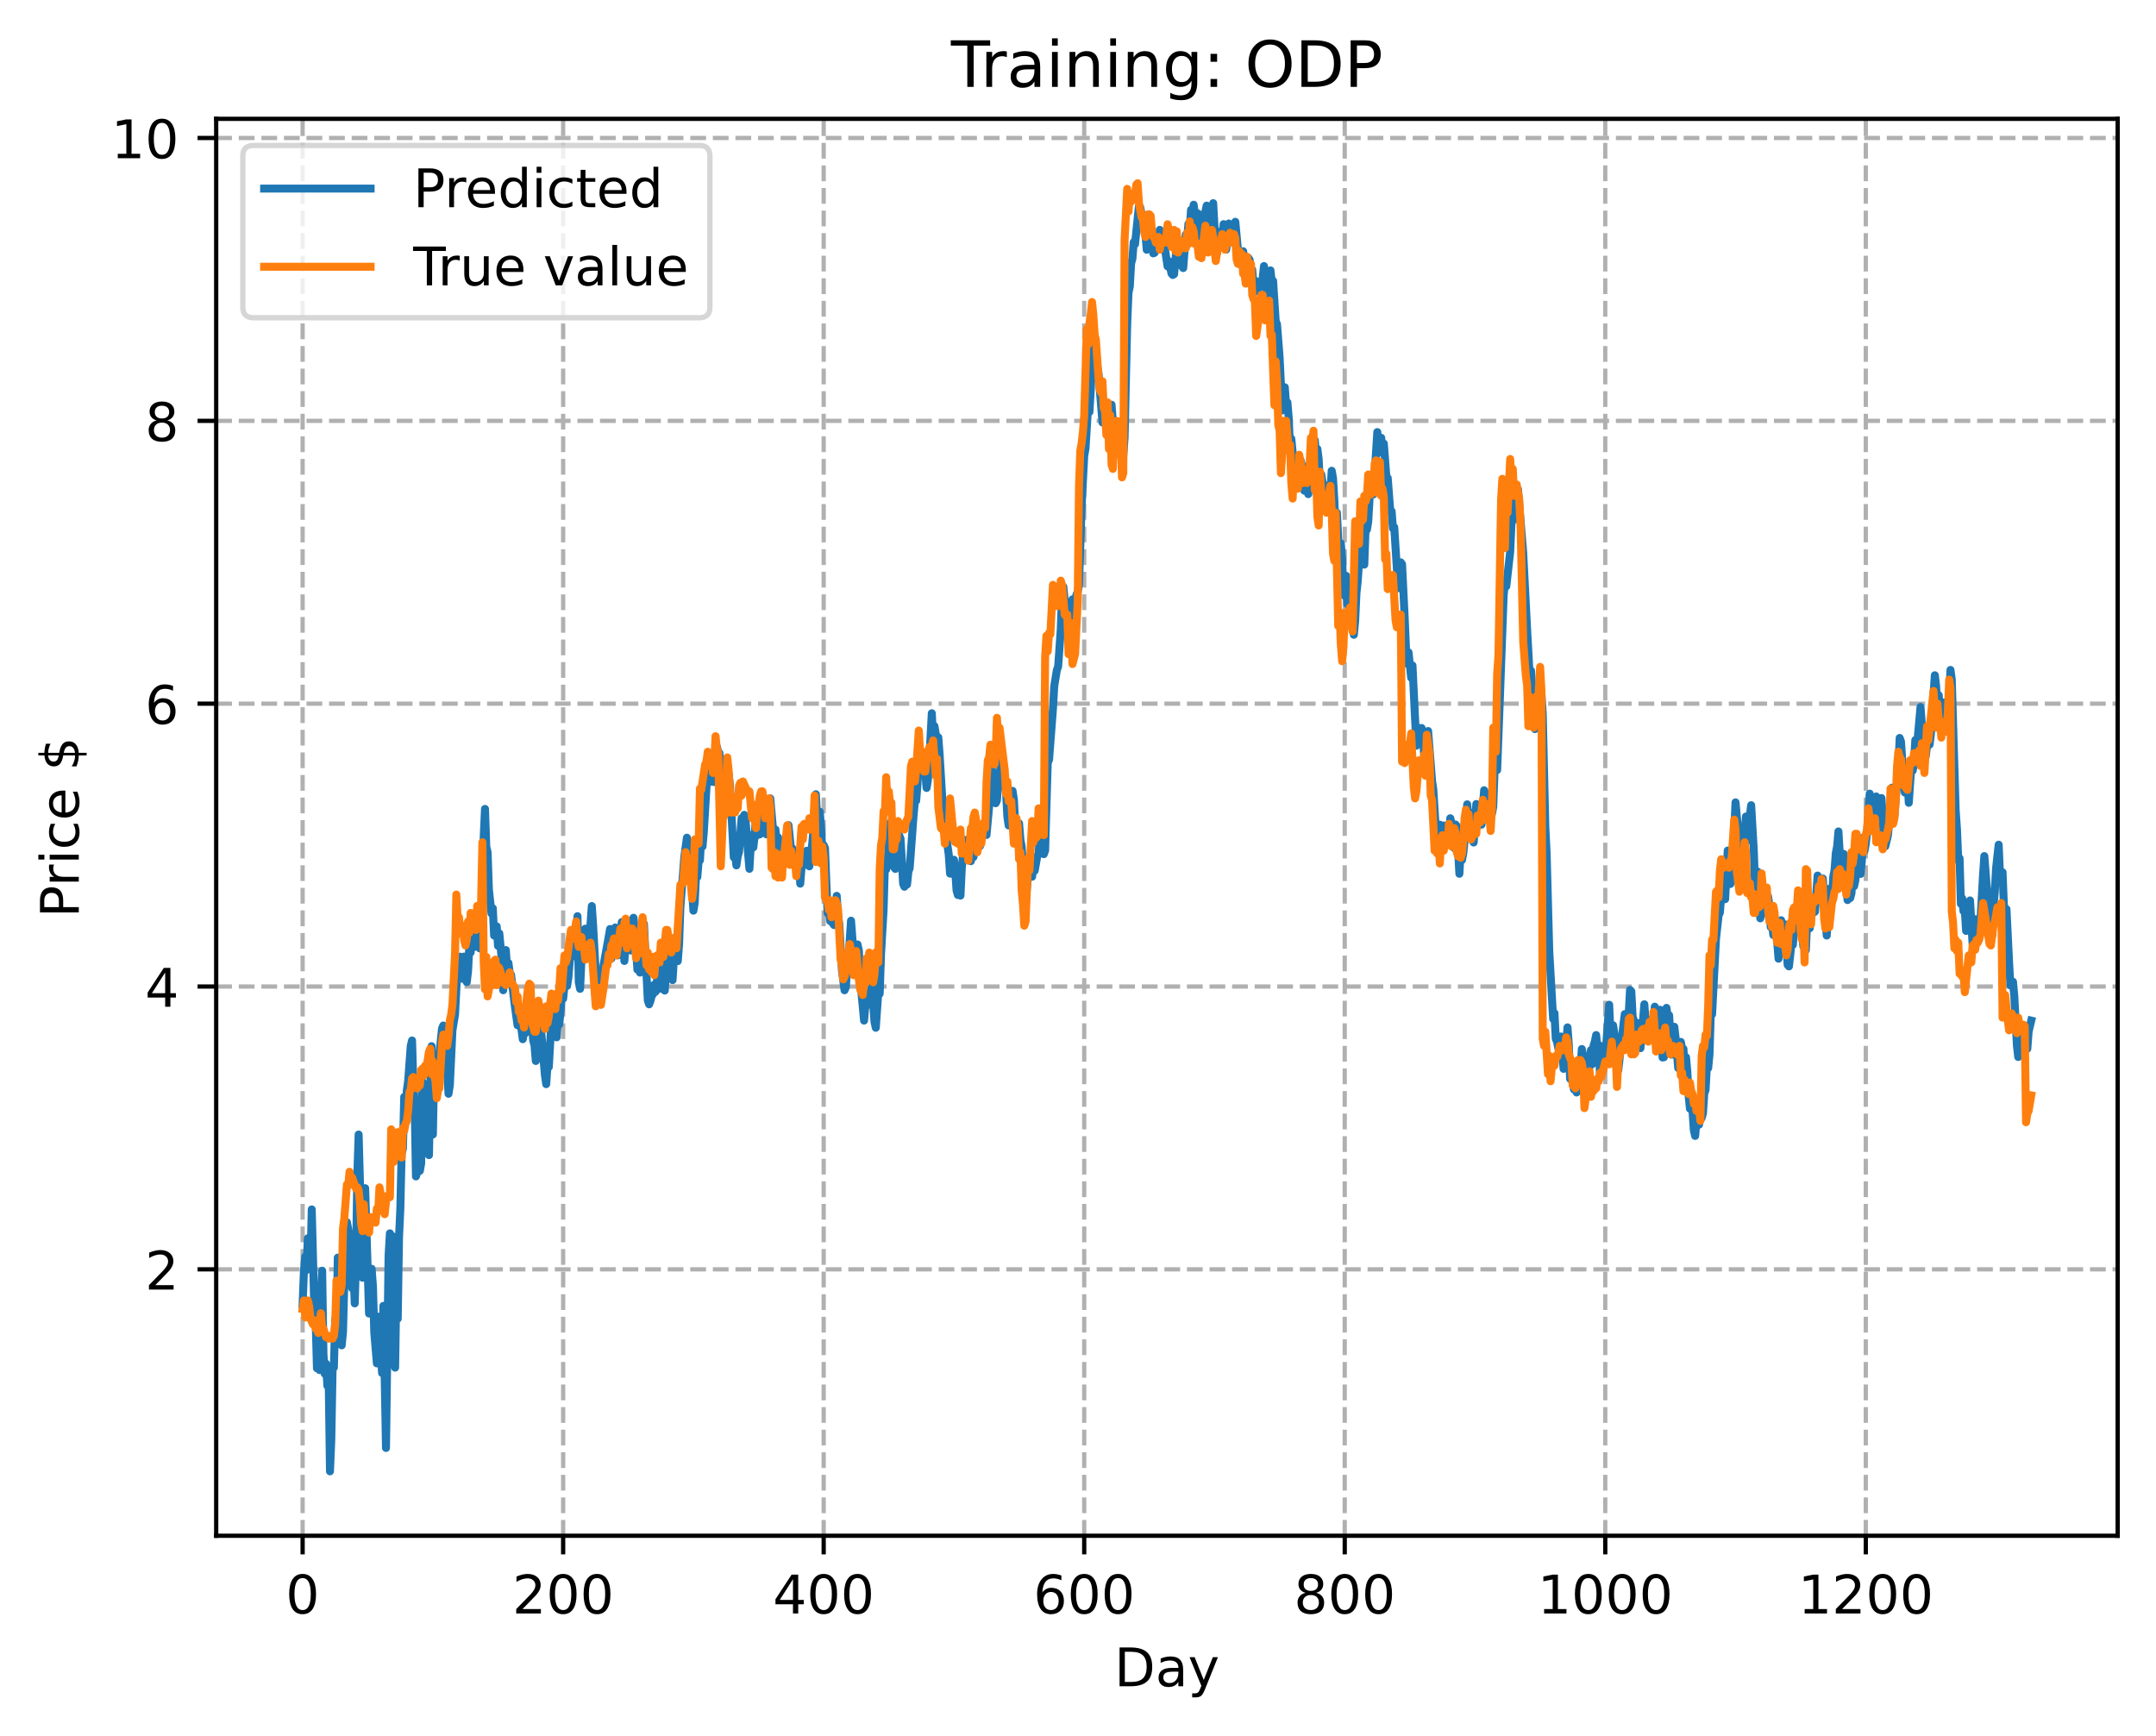 <?xml version="1.0" encoding="utf-8" standalone="no"?>
<!DOCTYPE svg PUBLIC "-//W3C//DTD SVG 1.1//EN"
  "http://www.w3.org/Graphics/SVG/1.1/DTD/svg11.dtd">
<!-- Created with matplotlib (https://matplotlib.org/) -->
<svg height="325.986pt" version="1.1" viewBox="0 0 404.923 325.986" width="404.923pt" xmlns="http://www.w3.org/2000/svg" xmlns:xlink="http://www.w3.org/1999/xlink">
 <defs>
  <style type="text/css">
*{stroke-linecap:butt;stroke-linejoin:round;}
  </style>
 </defs>
 <g id="figure_1">
  <g id="patch_1">
   <path d="M 0 325.986 
L 404.923 325.986 
L 404.923 0 
L 0 0 
z
" style="fill:#ffffff;"/>
  </g>
  <g id="axes_1">
   <g id="patch_2">
    <path d="M 40.603 288.43 
L 397.723 288.43 
L 397.723 22.318 
L 40.603 22.318 
z
" style="fill:#ffffff;"/>
   </g>
   <g id="matplotlib.axis_1">
    <g id="xtick_1">
     <g id="line2d_1">
      <path clip-path="url(#p59fada838e)" d="M 56.836 288.43 
L 56.836 22.318 
" style="fill:none;stroke:#b0b0b0;stroke-dasharray:2.96,1.28;stroke-dashoffset:0;stroke-width:0.8;"/>
     </g>
     <g id="line2d_2">
      <defs>
       <path d="M 0 0 
L 0 3.5 
" id="meda96516a6" style="stroke:#000000;stroke-width:0.8;"/>
      </defs>
      <g>
       <use style="stroke:#000000;stroke-width:0.8;" x="56.836" xlink:href="#meda96516a6" y="288.43"/>
      </g>
     </g>
     <g id="text_1">
      <!-- 0 -->
      <defs>
       <path d="M 31.781 66.406 
Q 24.172 66.406 20.328 58.906 
Q 16.5 51.422 16.5 36.375 
Q 16.5 21.391 20.328 13.891 
Q 24.172 6.391 31.781 6.391 
Q 39.453 6.391 43.281 13.891 
Q 47.125 21.391 47.125 36.375 
Q 47.125 51.422 43.281 58.906 
Q 39.453 66.406 31.781 66.406 
z
M 31.781 74.219 
Q 44.047 74.219 50.516 64.516 
Q 56.984 54.828 56.984 36.375 
Q 56.984 17.969 50.516 8.266 
Q 44.047 -1.422 31.781 -1.422 
Q 19.531 -1.422 13.062 8.266 
Q 6.594 17.969 6.594 36.375 
Q 6.594 54.828 13.062 64.516 
Q 19.531 74.219 31.781 74.219 
z
" id="DejaVuSans-48"/>
      </defs>
      <g transform="translate(53.655 303.029)scale(0.1 -0.1)">
       <use xlink:href="#DejaVuSans-48"/>
      </g>
     </g>
    </g>
    <g id="xtick_2">
     <g id="line2d_3">
      <path clip-path="url(#p59fada838e)" d="M 105.766 288.43 
L 105.766 22.318 
" style="fill:none;stroke:#b0b0b0;stroke-dasharray:2.96,1.28;stroke-dashoffset:0;stroke-width:0.8;"/>
     </g>
     <g id="line2d_4">
      <g>
       <use style="stroke:#000000;stroke-width:0.8;" x="105.766" xlink:href="#meda96516a6" y="288.43"/>
      </g>
     </g>
     <g id="text_2">
      <!-- 200 -->
      <defs>
       <path d="M 19.188 8.297 
L 53.609 8.297 
L 53.609 0 
L 7.328 0 
L 7.328 8.297 
Q 12.938 14.109 22.625 23.891 
Q 32.328 33.688 34.812 36.531 
Q 39.547 41.844 41.422 45.531 
Q 43.312 49.219 43.312 52.781 
Q 43.312 58.594 39.234 62.25 
Q 35.156 65.922 28.609 65.922 
Q 23.969 65.922 18.812 64.312 
Q 13.672 62.703 7.812 59.422 
L 7.812 69.391 
Q 13.766 71.781 18.938 73 
Q 24.125 74.219 28.422 74.219 
Q 39.75 74.219 46.484 68.547 
Q 53.219 62.891 53.219 53.422 
Q 53.219 48.922 51.531 44.891 
Q 49.859 40.875 45.406 35.406 
Q 44.188 33.984 37.641 27.219 
Q 31.109 20.453 19.188 8.297 
z
" id="DejaVuSans-50"/>
      </defs>
      <g transform="translate(96.223 303.029)scale(0.1 -0.1)">
       <use xlink:href="#DejaVuSans-50"/>
       <use x="63.623" xlink:href="#DejaVuSans-48"/>
       <use x="127.246" xlink:href="#DejaVuSans-48"/>
      </g>
     </g>
    </g>
    <g id="xtick_3">
     <g id="line2d_5">
      <path clip-path="url(#p59fada838e)" d="M 154.697 288.43 
L 154.697 22.318 
" style="fill:none;stroke:#b0b0b0;stroke-dasharray:2.96,1.28;stroke-dashoffset:0;stroke-width:0.8;"/>
     </g>
     <g id="line2d_6">
      <g>
       <use style="stroke:#000000;stroke-width:0.8;" x="154.697" xlink:href="#meda96516a6" y="288.43"/>
      </g>
     </g>
     <g id="text_3">
      <!-- 400 -->
      <defs>
       <path d="M 37.797 64.312 
L 12.891 25.391 
L 37.797 25.391 
z
M 35.203 72.906 
L 47.609 72.906 
L 47.609 25.391 
L 58.016 25.391 
L 58.016 17.188 
L 47.609 17.188 
L 47.609 0 
L 37.797 0 
L 37.797 17.188 
L 4.891 17.188 
L 4.891 26.703 
z
" id="DejaVuSans-52"/>
      </defs>
      <g transform="translate(145.153 303.029)scale(0.1 -0.1)">
       <use xlink:href="#DejaVuSans-52"/>
       <use x="63.623" xlink:href="#DejaVuSans-48"/>
       <use x="127.246" xlink:href="#DejaVuSans-48"/>
      </g>
     </g>
    </g>
    <g id="xtick_4">
     <g id="line2d_7">
      <path clip-path="url(#p59fada838e)" d="M 203.628 288.43 
L 203.628 22.318 
" style="fill:none;stroke:#b0b0b0;stroke-dasharray:2.96,1.28;stroke-dashoffset:0;stroke-width:0.8;"/>
     </g>
     <g id="line2d_8">
      <g>
       <use style="stroke:#000000;stroke-width:0.8;" x="203.628" xlink:href="#meda96516a6" y="288.43"/>
      </g>
     </g>
     <g id="text_4">
      <!-- 600 -->
      <defs>
       <path d="M 33.016 40.375 
Q 26.375 40.375 22.484 35.828 
Q 18.609 31.297 18.609 23.391 
Q 18.609 15.531 22.484 10.953 
Q 26.375 6.391 33.016 6.391 
Q 39.656 6.391 43.531 10.953 
Q 47.406 15.531 47.406 23.391 
Q 47.406 31.297 43.531 35.828 
Q 39.656 40.375 33.016 40.375 
z
M 52.594 71.297 
L 52.594 62.312 
Q 48.875 64.062 45.094 64.984 
Q 41.312 65.922 37.594 65.922 
Q 27.828 65.922 22.672 59.328 
Q 17.531 52.734 16.797 39.406 
Q 19.672 43.656 24.016 45.922 
Q 28.375 48.188 33.594 48.188 
Q 44.578 48.188 50.953 41.516 
Q 57.328 34.859 57.328 23.391 
Q 57.328 12.156 50.688 5.359 
Q 44.047 -1.422 33.016 -1.422 
Q 20.359 -1.422 13.672 8.266 
Q 6.984 17.969 6.984 36.375 
Q 6.984 53.656 15.188 63.938 
Q 23.391 74.219 37.203 74.219 
Q 40.922 74.219 44.703 73.484 
Q 48.484 72.75 52.594 71.297 
z
" id="DejaVuSans-54"/>
      </defs>
      <g transform="translate(194.084 303.029)scale(0.1 -0.1)">
       <use xlink:href="#DejaVuSans-54"/>
       <use x="63.623" xlink:href="#DejaVuSans-48"/>
       <use x="127.246" xlink:href="#DejaVuSans-48"/>
      </g>
     </g>
    </g>
    <g id="xtick_5">
     <g id="line2d_9">
      <path clip-path="url(#p59fada838e)" d="M 252.558 288.43 
L 252.558 22.318 
" style="fill:none;stroke:#b0b0b0;stroke-dasharray:2.96,1.28;stroke-dashoffset:0;stroke-width:0.8;"/>
     </g>
     <g id="line2d_10">
      <g>
       <use style="stroke:#000000;stroke-width:0.8;" x="252.558" xlink:href="#meda96516a6" y="288.43"/>
      </g>
     </g>
     <g id="text_5">
      <!-- 800 -->
      <defs>
       <path d="M 31.781 34.625 
Q 24.75 34.625 20.719 30.859 
Q 16.703 27.094 16.703 20.516 
Q 16.703 13.922 20.719 10.156 
Q 24.75 6.391 31.781 6.391 
Q 38.812 6.391 42.859 10.172 
Q 46.922 13.969 46.922 20.516 
Q 46.922 27.094 42.891 30.859 
Q 38.875 34.625 31.781 34.625 
z
M 21.922 38.812 
Q 15.578 40.375 12.031 44.719 
Q 8.5 49.078 8.5 55.328 
Q 8.5 64.062 14.719 69.141 
Q 20.953 74.219 31.781 74.219 
Q 42.672 74.219 48.875 69.141 
Q 55.078 64.062 55.078 55.328 
Q 55.078 49.078 51.531 44.719 
Q 48 40.375 41.703 38.812 
Q 48.828 37.156 52.797 32.312 
Q 56.781 27.484 56.781 20.516 
Q 56.781 9.906 50.312 4.234 
Q 43.844 -1.422 31.781 -1.422 
Q 19.734 -1.422 13.25 4.234 
Q 6.781 9.906 6.781 20.516 
Q 6.781 27.484 10.781 32.312 
Q 14.797 37.156 21.922 38.812 
z
M 18.312 54.391 
Q 18.312 48.734 21.844 45.562 
Q 25.391 42.391 31.781 42.391 
Q 38.141 42.391 41.719 45.562 
Q 45.312 48.734 45.312 54.391 
Q 45.312 60.062 41.719 63.234 
Q 38.141 66.406 31.781 66.406 
Q 25.391 66.406 21.844 63.234 
Q 18.312 60.062 18.312 54.391 
z
" id="DejaVuSans-56"/>
      </defs>
      <g transform="translate(243.015 303.029)scale(0.1 -0.1)">
       <use xlink:href="#DejaVuSans-56"/>
       <use x="63.623" xlink:href="#DejaVuSans-48"/>
       <use x="127.246" xlink:href="#DejaVuSans-48"/>
      </g>
     </g>
    </g>
    <g id="xtick_6">
     <g id="line2d_11">
      <path clip-path="url(#p59fada838e)" d="M 301.489 288.43 
L 301.489 22.318 
" style="fill:none;stroke:#b0b0b0;stroke-dasharray:2.96,1.28;stroke-dashoffset:0;stroke-width:0.8;"/>
     </g>
     <g id="line2d_12">
      <g>
       <use style="stroke:#000000;stroke-width:0.8;" x="301.489" xlink:href="#meda96516a6" y="288.43"/>
      </g>
     </g>
     <g id="text_6">
      <!-- 1000 -->
      <defs>
       <path d="M 12.406 8.297 
L 28.516 8.297 
L 28.516 63.922 
L 10.984 60.406 
L 10.984 69.391 
L 28.422 72.906 
L 38.281 72.906 
L 38.281 8.297 
L 54.391 8.297 
L 54.391 0 
L 12.406 0 
z
" id="DejaVuSans-49"/>
      </defs>
      <g transform="translate(288.764 303.029)scale(0.1 -0.1)">
       <use xlink:href="#DejaVuSans-49"/>
       <use x="63.623" xlink:href="#DejaVuSans-48"/>
       <use x="127.246" xlink:href="#DejaVuSans-48"/>
       <use x="190.869" xlink:href="#DejaVuSans-48"/>
      </g>
     </g>
    </g>
    <g id="xtick_7">
     <g id="line2d_13">
      <path clip-path="url(#p59fada838e)" d="M 350.419 288.43 
L 350.419 22.318 
" style="fill:none;stroke:#b0b0b0;stroke-dasharray:2.96,1.28;stroke-dashoffset:0;stroke-width:0.8;"/>
     </g>
     <g id="line2d_14">
      <g>
       <use style="stroke:#000000;stroke-width:0.8;" x="350.419" xlink:href="#meda96516a6" y="288.43"/>
      </g>
     </g>
     <g id="text_7">
      <!-- 1200 -->
      <g transform="translate(337.694 303.029)scale(0.1 -0.1)">
       <use xlink:href="#DejaVuSans-49"/>
       <use x="63.623" xlink:href="#DejaVuSans-50"/>
       <use x="127.246" xlink:href="#DejaVuSans-48"/>
       <use x="190.869" xlink:href="#DejaVuSans-48"/>
      </g>
     </g>
    </g>
    <g id="text_8">
     <!-- Day -->
     <defs>
      <path d="M 19.672 64.797 
L 19.672 8.109 
L 31.594 8.109 
Q 46.688 8.109 53.688 14.938 
Q 60.688 21.781 60.688 36.531 
Q 60.688 51.172 53.688 57.984 
Q 46.688 64.797 31.594 64.797 
z
M 9.812 72.906 
L 30.078 72.906 
Q 51.266 72.906 61.172 64.094 
Q 71.094 55.281 71.094 36.531 
Q 71.094 17.672 61.125 8.828 
Q 51.172 0 30.078 0 
L 9.812 0 
z
" id="DejaVuSans-68"/>
      <path d="M 34.281 27.484 
Q 23.391 27.484 19.188 25 
Q 14.984 22.516 14.984 16.5 
Q 14.984 11.719 18.141 8.906 
Q 21.297 6.109 26.703 6.109 
Q 34.188 6.109 38.703 11.406 
Q 43.219 16.703 43.219 25.484 
L 43.219 27.484 
z
M 52.203 31.203 
L 52.203 0 
L 43.219 0 
L 43.219 8.297 
Q 40.141 3.328 35.547 0.953 
Q 30.953 -1.422 24.312 -1.422 
Q 15.922 -1.422 10.953 3.297 
Q 6 8.016 6 15.922 
Q 6 25.141 12.172 29.828 
Q 18.359 34.516 30.609 34.516 
L 43.219 34.516 
L 43.219 35.406 
Q 43.219 41.609 39.141 45 
Q 35.062 48.391 27.688 48.391 
Q 23 48.391 18.547 47.266 
Q 14.109 46.141 10.016 43.891 
L 10.016 52.203 
Q 14.938 54.109 19.578 55.047 
Q 24.219 56 28.609 56 
Q 40.484 56 46.344 49.844 
Q 52.203 43.703 52.203 31.203 
z
" id="DejaVuSans-97"/>
      <path d="M 32.172 -5.078 
Q 28.375 -14.844 24.75 -17.812 
Q 21.141 -20.797 15.094 -20.797 
L 7.906 -20.797 
L 7.906 -13.281 
L 13.188 -13.281 
Q 16.891 -13.281 18.938 -11.516 
Q 21 -9.766 23.484 -3.219 
L 25.094 0.875 
L 2.984 54.688 
L 12.5 54.688 
L 29.594 11.922 
L 46.688 54.688 
L 56.203 54.688 
z
" id="DejaVuSans-121"/>
     </defs>
     <g transform="translate(209.29 316.707)scale(0.1 -0.1)">
      <use xlink:href="#DejaVuSans-68"/>
      <use x="77.002" xlink:href="#DejaVuSans-97"/>
      <use x="138.281" xlink:href="#DejaVuSans-121"/>
     </g>
    </g>
   </g>
   <g id="matplotlib.axis_2">
    <g id="ytick_1">
     <g id="line2d_15">
      <path clip-path="url(#p59fada838e)" d="M 40.603 238.4 
L 397.723 238.4 
" style="fill:none;stroke:#b0b0b0;stroke-dasharray:2.96,1.28;stroke-dashoffset:0;stroke-width:0.8;"/>
     </g>
     <g id="line2d_16">
      <defs>
       <path d="M 0 0 
L -3.5 0 
" id="m2da27b5feb" style="stroke:#000000;stroke-width:0.8;"/>
      </defs>
      <g>
       <use style="stroke:#000000;stroke-width:0.8;" x="40.603" xlink:href="#m2da27b5feb" y="238.4"/>
      </g>
     </g>
     <g id="text_9">
      <!-- 2 -->
      <g transform="translate(27.241 242.199)scale(0.1 -0.1)">
       <use xlink:href="#DejaVuSans-50"/>
      </g>
     </g>
    </g>
    <g id="ytick_2">
     <g id="line2d_17">
      <path clip-path="url(#p59fada838e)" d="M 40.603 185.279 
L 397.723 185.279 
" style="fill:none;stroke:#b0b0b0;stroke-dasharray:2.96,1.28;stroke-dashoffset:0;stroke-width:0.8;"/>
     </g>
     <g id="line2d_18">
      <g>
       <use style="stroke:#000000;stroke-width:0.8;" x="40.603" xlink:href="#m2da27b5feb" y="185.279"/>
      </g>
     </g>
     <g id="text_10">
      <!-- 4 -->
      <g transform="translate(27.241 189.078)scale(0.1 -0.1)">
       <use xlink:href="#DejaVuSans-52"/>
      </g>
     </g>
    </g>
    <g id="ytick_3">
     <g id="line2d_19">
      <path clip-path="url(#p59fada838e)" d="M 40.603 132.157 
L 397.723 132.157 
" style="fill:none;stroke:#b0b0b0;stroke-dasharray:2.96,1.28;stroke-dashoffset:0;stroke-width:0.8;"/>
     </g>
     <g id="line2d_20">
      <g>
       <use style="stroke:#000000;stroke-width:0.8;" x="40.603" xlink:href="#m2da27b5feb" y="132.157"/>
      </g>
     </g>
     <g id="text_11">
      <!-- 6 -->
      <g transform="translate(27.241 135.957)scale(0.1 -0.1)">
       <use xlink:href="#DejaVuSans-54"/>
      </g>
     </g>
    </g>
    <g id="ytick_4">
     <g id="line2d_21">
      <path clip-path="url(#p59fada838e)" d="M 40.603 79.036 
L 397.723 79.036 
" style="fill:none;stroke:#b0b0b0;stroke-dasharray:2.96,1.28;stroke-dashoffset:0;stroke-width:0.8;"/>
     </g>
     <g id="line2d_22">
      <g>
       <use style="stroke:#000000;stroke-width:0.8;" x="40.603" xlink:href="#m2da27b5feb" y="79.036"/>
      </g>
     </g>
     <g id="text_12">
      <!-- 8 -->
      <g transform="translate(27.241 82.835)scale(0.1 -0.1)">
       <use xlink:href="#DejaVuSans-56"/>
      </g>
     </g>
    </g>
    <g id="ytick_5">
     <g id="line2d_23">
      <path clip-path="url(#p59fada838e)" d="M 40.603 25.915 
L 397.723 25.915 
" style="fill:none;stroke:#b0b0b0;stroke-dasharray:2.96,1.28;stroke-dashoffset:0;stroke-width:0.8;"/>
     </g>
     <g id="line2d_24">
      <g>
       <use style="stroke:#000000;stroke-width:0.8;" x="40.603" xlink:href="#m2da27b5feb" y="25.915"/>
      </g>
     </g>
     <g id="text_13">
      <!-- 10 -->
      <g transform="translate(20.878 29.714)scale(0.1 -0.1)">
       <use xlink:href="#DejaVuSans-49"/>
       <use x="63.623" xlink:href="#DejaVuSans-48"/>
      </g>
     </g>
    </g>
    <g id="text_14">
     <!-- Price $ -->
     <defs>
      <path d="M 19.672 64.797 
L 19.672 37.406 
L 32.078 37.406 
Q 38.969 37.406 42.719 40.969 
Q 46.484 44.531 46.484 51.125 
Q 46.484 57.672 42.719 61.234 
Q 38.969 64.797 32.078 64.797 
z
M 9.812 72.906 
L 32.078 72.906 
Q 44.344 72.906 50.609 67.359 
Q 56.891 61.812 56.891 51.125 
Q 56.891 40.328 50.609 34.812 
Q 44.344 29.297 32.078 29.297 
L 19.672 29.297 
L 19.672 0 
L 9.812 0 
z
" id="DejaVuSans-80"/>
      <path d="M 41.109 46.297 
Q 39.594 47.172 37.812 47.578 
Q 36.031 48 33.891 48 
Q 26.266 48 22.188 43.047 
Q 18.109 38.094 18.109 28.812 
L 18.109 0 
L 9.078 0 
L 9.078 54.688 
L 18.109 54.688 
L 18.109 46.188 
Q 20.953 51.172 25.484 53.578 
Q 30.031 56 36.531 56 
Q 37.453 56 38.578 55.875 
Q 39.703 55.766 41.062 55.516 
z
" id="DejaVuSans-114"/>
      <path d="M 9.422 54.688 
L 18.406 54.688 
L 18.406 0 
L 9.422 0 
z
M 9.422 75.984 
L 18.406 75.984 
L 18.406 64.594 
L 9.422 64.594 
z
" id="DejaVuSans-105"/>
      <path d="M 48.781 52.594 
L 48.781 44.188 
Q 44.969 46.297 41.141 47.344 
Q 37.312 48.391 33.406 48.391 
Q 24.656 48.391 19.812 42.844 
Q 14.984 37.312 14.984 27.297 
Q 14.984 17.281 19.812 11.734 
Q 24.656 6.203 33.406 6.203 
Q 37.312 6.203 41.141 7.25 
Q 44.969 8.297 48.781 10.406 
L 48.781 2.094 
Q 45.016 0.344 40.984 -0.531 
Q 36.969 -1.422 32.422 -1.422 
Q 20.062 -1.422 12.781 6.344 
Q 5.516 14.109 5.516 27.297 
Q 5.516 40.672 12.859 48.328 
Q 20.219 56 33.016 56 
Q 37.156 56 41.109 55.141 
Q 45.062 54.297 48.781 52.594 
z
" id="DejaVuSans-99"/>
      <path d="M 56.203 29.594 
L 56.203 25.203 
L 14.891 25.203 
Q 15.484 15.922 20.484 11.062 
Q 25.484 6.203 34.422 6.203 
Q 39.594 6.203 44.453 7.469 
Q 49.312 8.734 54.109 11.281 
L 54.109 2.781 
Q 49.266 0.734 44.188 -0.344 
Q 39.109 -1.422 33.891 -1.422 
Q 20.797 -1.422 13.156 6.188 
Q 5.516 13.812 5.516 26.812 
Q 5.516 40.234 12.766 48.109 
Q 20.016 56 32.328 56 
Q 43.359 56 49.781 48.891 
Q 56.203 41.797 56.203 29.594 
z
M 47.219 32.234 
Q 47.125 39.594 43.094 43.984 
Q 39.062 48.391 32.422 48.391 
Q 24.906 48.391 20.391 44.141 
Q 15.875 39.891 15.188 32.172 
z
" id="DejaVuSans-101"/>
      <path id="DejaVuSans-32"/>
      <path d="M 33.797 -14.703 
L 28.906 -14.703 
L 28.859 0 
Q 23.734 0.094 18.609 1.188 
Q 13.484 2.297 8.297 4.5 
L 8.297 13.281 
Q 13.281 10.156 18.375 8.562 
Q 23.484 6.984 28.906 6.938 
L 28.906 29.203 
Q 18.109 30.953 13.203 35.156 
Q 8.297 39.359 8.297 46.688 
Q 8.297 54.641 13.625 59.219 
Q 18.953 63.812 28.906 64.5 
L 28.906 75.984 
L 33.797 75.984 
L 33.797 64.656 
Q 38.328 64.453 42.578 63.688 
Q 46.828 62.938 50.875 61.625 
L 50.875 53.078 
Q 46.828 55.125 42.547 56.25 
Q 38.281 57.375 33.797 57.562 
L 33.797 36.719 
Q 44.875 35.016 50.094 30.609 
Q 55.328 26.219 55.328 18.609 
Q 55.328 10.359 49.781 5.594 
Q 44.234 0.828 33.797 0.094 
z
M 28.906 37.594 
L 28.906 57.625 
Q 23.25 56.984 20.266 54.391 
Q 17.281 51.812 17.281 47.516 
Q 17.281 43.312 20.031 40.969 
Q 22.797 38.625 28.906 37.594 
z
M 33.797 28.219 
L 33.797 7.078 
Q 39.984 7.906 43.141 10.594 
Q 46.297 13.281 46.297 17.672 
Q 46.297 21.969 43.281 24.5 
Q 40.281 27.047 33.797 28.219 
z
" id="DejaVuSans-36"/>
     </defs>
     <g transform="translate(14.798 172.342)rotate(-90)scale(0.1 -0.1)">
      <use xlink:href="#DejaVuSans-80"/>
      <use x="58.553" xlink:href="#DejaVuSans-114"/>
      <use x="99.666" xlink:href="#DejaVuSans-105"/>
      <use x="127.449" xlink:href="#DejaVuSans-99"/>
      <use x="182.43" xlink:href="#DejaVuSans-101"/>
      <use x="243.953" xlink:href="#DejaVuSans-32"/>
      <use x="275.74" xlink:href="#DejaVuSans-36"/>
     </g>
    </g>
   </g>
   <g id="line2d_25">
    <path clip-path="url(#p59fada838e)" d="M 56.836 244.966 
L 57.081 238.734 
L 57.325 235.988 
L 57.57 238.536 
L 57.814 232.567 
L 58.059 237.834 
L 58.304 238.204 
L 58.548 227.143 
L 59.038 245.862 
L 59.282 247.858 
L 59.527 256.983 
L 59.772 247.271 
L 60.016 257.318 
L 60.261 244.244 
L 60.506 238.658 
L 60.75 254.337 
L 60.995 258.014 
L 61.24 256.131 
L 61.484 260.264 
L 61.729 258.676 
L 61.974 276.334 
L 62.218 270.448 
L 62.463 257.057 
L 62.708 256.83 
L 62.952 247.794 
L 63.197 250.685 
L 63.441 236.196 
L 63.686 243.959 
L 63.931 242.436 
L 64.175 252.673 
L 64.42 250.19 
L 64.909 231.474 
L 65.154 229.541 
L 65.399 230.87 
L 65.643 236.23 
L 65.888 231.732 
L 66.133 241.942 
L 66.377 238.077 
L 66.622 244.791 
L 66.867 236.148 
L 67.111 220.682 
L 67.356 213.083 
L 68.09 239.976 
L 68.335 233.971 
L 68.579 223.158 
L 69.313 246.703 
L 69.558 239.541 
L 69.802 238.297 
L 70.047 241.668 
L 70.292 250.239 
L 70.781 256.061 
L 71.026 247.287 
L 71.76 257.878 
L 72.004 245.264 
L 72.494 271.947 
L 72.983 235.793 
L 73.228 231.638 
L 73.472 237.085 
L 73.717 232.174 
L 73.962 242.156 
L 74.206 256.86 
L 74.451 241.658 
L 74.696 247.683 
L 74.94 232.381 
L 75.185 227.122 
L 75.429 216.612 
L 75.674 215.708 
L 75.919 206.014 
L 76.163 210.664 
L 76.408 204.774 
L 76.653 203.042 
L 77.142 196.446 
L 77.387 195.416 
L 77.631 203.477 
L 77.876 207.126 
L 78.121 220.948 
L 78.365 220.175 
L 78.61 215.912 
L 78.855 219.892 
L 79.099 218.512 
L 79.344 203.174 
L 79.589 205.115 
L 79.833 204.037 
L 80.323 216.589 
L 80.567 216.944 
L 80.812 203.65 
L 81.056 196.486 
L 81.301 213.074 
L 81.546 200.496 
L 81.79 200.337 
L 82.035 198.318 
L 82.28 200.405 
L 83.014 193.162 
L 83.258 192.604 
L 83.503 193.413 
L 83.748 196.806 
L 84.237 205.425 
L 84.482 203.825 
L 84.971 193.516 
L 85.46 190.543 
L 85.95 181.048 
L 86.194 183.145 
L 86.439 179.678 
L 86.928 183.842 
L 87.173 179.655 
L 87.417 179.915 
L 87.662 184.451 
L 87.907 182.376 
L 88.151 177.622 
L 88.396 178.883 
L 88.641 175.389 
L 88.885 176.034 
L 89.13 177.833 
L 89.375 174.219 
L 89.619 176.693 
L 89.864 174.321 
L 90.109 178.129 
L 90.353 175.423 
L 90.598 171.026 
L 90.843 157.335 
L 91.087 151.926 
L 91.332 159.039 
L 91.577 160.082 
L 91.821 167.1 
L 92.311 171.565 
L 92.555 170.589 
L 92.8 175.708 
L 93.044 174.326 
L 93.289 173.982 
L 93.534 177.645 
L 93.778 175.301 
L 94.268 180.518 
L 94.512 185.981 
L 95.002 178.434 
L 95.246 182.07 
L 95.491 180.863 
L 95.736 182.748 
L 95.98 183.061 
L 96.714 189.09 
L 97.204 192.563 
L 97.448 192.149 
L 97.693 192.519 
L 97.938 193.321 
L 98.182 195.172 
L 98.427 193.731 
L 98.672 194.04 
L 98.916 193.28 
L 99.161 190.597 
L 99.65 188.954 
L 99.895 191.315 
L 100.139 195.406 
L 100.384 196.326 
L 100.629 199.267 
L 101.363 190.462 
L 101.852 196.232 
L 102.341 201.931 
L 102.586 203.616 
L 102.831 200.029 
L 103.075 200.394 
L 103.565 191.815 
L 103.809 186.887 
L 104.054 187.777 
L 104.543 194.823 
L 104.788 191.206 
L 105.032 192.412 
L 105.277 190.035 
L 105.522 185.908 
L 105.766 187.562 
L 106.256 182.815 
L 106.5 185.162 
L 106.745 183.675 
L 107.479 174.731 
L 107.724 179.581 
L 107.968 179.043 
L 108.458 172.067 
L 108.702 184.482 
L 108.947 185.718 
L 109.436 175.164 
L 109.681 177.548 
L 109.926 174.418 
L 110.17 177.737 
L 110.415 174.849 
L 110.66 176.95 
L 111.149 170.17 
L 111.393 173.767 
L 111.883 182.7 
L 112.127 185.923 
L 112.372 185.363 
L 112.617 183.609 
L 112.861 182.685 
L 113.106 184.437 
L 113.351 181.277 
L 114.329 175.91 
L 114.574 174.478 
L 114.819 180.042 
L 115.308 175.922 
L 115.553 174.197 
L 116.042 179.422 
L 116.287 178.4 
L 116.776 173.181 
L 117.265 180.485 
L 117.754 173.48 
L 117.999 176.622 
L 118.244 175.028 
L 118.488 178.517 
L 118.978 172.368 
L 119.222 174.722 
L 119.712 182.107 
L 119.956 180.789 
L 120.201 182.667 
L 120.935 173.51 
L 121.669 187.916 
L 121.914 188.627 
L 122.158 187.976 
L 122.403 186.974 
L 122.648 186.732 
L 122.892 184.921 
L 123.137 186.249 
L 123.381 184.365 
L 123.626 181.413 
L 124.115 185.692 
L 124.36 183.44 
L 124.605 183.618 
L 124.849 186.042 
L 125.339 178.814 
L 125.583 177.3 
L 126.073 182.72 
L 126.317 184.075 
L 126.807 176.071 
L 127.296 180.506 
L 127.541 177.251 
L 127.785 170.364 
L 128.519 160.933 
L 129.008 157.331 
L 129.253 159.906 
L 129.498 163.721 
L 129.742 163.455 
L 130.232 171.037 
L 130.476 169.538 
L 130.721 164.433 
L 130.966 164.706 
L 131.21 161.729 
L 131.455 161.578 
L 131.7 157.227 
L 131.944 158.974 
L 132.189 156.169 
L 132.923 143.788 
L 133.168 143.004 
L 133.657 146.821 
L 133.902 146.323 
L 134.146 146.886 
L 134.636 140.237 
L 134.88 141.219 
L 135.125 141.449 
L 135.614 151.764 
L 136.103 146.071 
L 136.348 149.203 
L 136.593 148.958 
L 136.837 145.23 
L 137.082 147.475 
L 137.816 161.01 
L 138.061 160.533 
L 138.305 162.531 
L 138.55 160.845 
L 138.795 160.009 
L 139.284 153.654 
L 139.529 154.897 
L 139.773 153.042 
L 140.018 153.921 
L 140.507 160.349 
L 140.752 163.174 
L 140.996 158.785 
L 141.241 156.802 
L 141.486 159.152 
L 141.73 157.002 
L 141.975 153.556 
L 142.22 156.86 
L 142.464 154.958 
L 142.709 156.701 
L 142.954 155.506 
L 143.198 152.714 
L 143.443 151.74 
L 143.688 153.715 
L 143.932 156.693 
L 144.177 155.257 
L 144.666 149.957 
L 145.4 158.206 
L 145.645 155.803 
L 145.89 158.758 
L 146.134 157.262 
L 146.379 160.197 
L 146.624 160.118 
L 146.868 158.26 
L 147.113 159.94 
L 147.602 157.501 
L 147.847 158.008 
L 148.091 154.982 
L 148.581 159.749 
L 148.825 159.345 
L 149.07 162.018 
L 149.315 160.087 
L 149.559 161.683 
L 149.804 164.066 
L 150.049 161.705 
L 150.293 165.959 
L 150.783 159.949 
L 151.027 162.484 
L 151.272 159.954 
L 151.517 159.79 
L 151.761 160.337 
L 152.006 162.708 
L 152.251 159.772 
L 152.495 159.015 
L 152.984 153.575 
L 153.229 149.171 
L 153.474 153.725 
L 153.718 153.417 
L 153.963 152.439 
L 154.208 155.443 
L 154.452 159.957 
L 154.697 158.726 
L 154.942 159.278 
L 155.431 171.493 
L 155.676 170.968 
L 155.92 172.988 
L 156.165 172.419 
L 156.41 173.433 
L 156.654 173.741 
L 157.144 168.249 
L 157.388 171.777 
L 157.633 173.585 
L 158.122 182.166 
L 158.612 185.988 
L 158.856 185.411 
L 159.101 181.842 
L 159.345 180.237 
L 159.835 172.917 
L 160.324 179.353 
L 160.569 182.514 
L 160.813 181.819 
L 161.058 177.383 
L 161.303 178.548 
L 161.547 183.815 
L 162.281 191.68 
L 162.526 188.866 
L 162.771 188.858 
L 163.015 187.494 
L 163.26 187.65 
L 163.749 184.801 
L 164.239 191.905 
L 164.483 193.03 
L 164.972 186.138 
L 165.217 186.632 
L 165.462 179.257 
L 165.951 170.853 
L 166.196 162.27 
L 166.44 163.294 
L 166.685 161.97 
L 167.174 154.546 
L 167.419 158.343 
L 167.664 159.927 
L 167.908 162.851 
L 168.153 163.191 
L 168.887 156.909 
L 169.132 157.499 
L 169.621 165.997 
L 169.866 166.543 
L 170.11 164.634 
L 170.355 166.124 
L 170.6 163.732 
L 170.844 163.057 
L 171.578 153.146 
L 171.823 150.499 
L 172.067 150.402 
L 172.312 147.336 
L 172.557 141.95 
L 172.801 141.892 
L 173.291 145.117 
L 173.535 142.39 
L 174.025 147.988 
L 174.269 146.535 
L 174.514 143.129 
L 175.003 133.954 
L 175.248 138.74 
L 175.493 136.361 
L 175.737 137.76 
L 175.982 140.756 
L 176.227 138.479 
L 176.471 141.711 
L 176.96 149.804 
L 177.205 153.599 
L 178.184 160.467 
L 178.428 164.069 
L 178.673 164.091 
L 178.918 162.34 
L 179.162 161.477 
L 179.407 163.64 
L 179.652 167.233 
L 179.896 168.091 
L 180.141 167.679 
L 180.386 168.206 
L 180.63 163.127 
L 180.875 160.456 
L 181.12 159.764 
L 181.364 157.774 
L 181.609 157.877 
L 181.854 157.605 
L 182.098 160.566 
L 182.343 161.738 
L 182.588 160.559 
L 182.832 160.96 
L 183.077 159.629 
L 183.321 155.527 
L 183.566 155.824 
L 183.811 158.05 
L 184.055 158.908 
L 184.3 155.574 
L 184.545 156.856 
L 185.034 155.395 
L 185.279 156.819 
L 185.768 151.473 
L 186.013 146.1 
L 186.257 144.241 
L 186.502 145.522 
L 186.747 147.548 
L 186.991 150.858 
L 187.236 150.359 
L 187.481 147.037 
L 187.725 146.18 
L 187.97 143.047 
L 188.215 142.975 
L 188.459 145.312 
L 188.704 146.422 
L 188.948 148.753 
L 189.193 153.358 
L 189.438 155.038 
L 189.927 153.184 
L 190.172 148.537 
L 190.416 150.126 
L 190.661 154.476 
L 190.906 156.737 
L 191.15 155.041 
L 191.395 154.631 
L 191.64 157.629 
L 191.884 159.054 
L 192.374 166.624 
L 192.618 169.492 
L 193.352 161.506 
L 193.597 163.663 
L 193.842 164.659 
L 194.086 162.415 
L 194.331 163.525 
L 194.82 160.721 
L 195.065 160.476 
L 195.309 156.335 
L 195.554 157.432 
L 195.799 159.94 
L 196.043 160.417 
L 196.288 159.749 
L 196.777 143.247 
L 197.022 142.702 
L 197.756 133.149 
L 198.001 128.844 
L 198.49 125.851 
L 198.735 125.182 
L 199.224 118.252 
L 199.469 111.288 
L 199.713 110.21 
L 200.203 115.361 
L 200.447 118.108 
L 200.692 115.053 
L 200.936 115.509 
L 201.181 116.312 
L 201.426 112.568 
L 201.67 114.492 
L 201.915 113.393 
L 202.16 111.71 
L 202.404 111.166 
L 202.649 109.763 
L 203.138 95.086 
L 203.628 85.645 
L 203.872 84.228 
L 204.362 76.318 
L 204.606 77.375 
L 204.851 73.31 
L 205.34 62.172 
L 205.585 65.9 
L 206.319 70.171 
L 207.053 79.345 
L 207.297 77.786 
L 207.542 77.65 
L 207.787 77.94 
L 208.031 78.702 
L 208.276 76.528 
L 208.521 77.418 
L 208.765 76.014 
L 209.255 82.5 
L 209.499 82.286 
L 209.744 83.651 
L 209.989 81.78 
L 210.233 82.859 
L 210.478 85.059 
L 210.723 83.701 
L 210.967 85.634 
L 211.212 82.101 
L 211.701 60.862 
L 211.946 54.982 
L 212.191 53.816 
L 212.435 49.461 
L 212.68 48.591 
L 212.924 45.484 
L 213.169 45.877 
L 213.903 38.735 
L 214.148 38.947 
L 214.637 41.404 
L 214.882 41.184 
L 215.371 46.911 
L 215.86 45.68 
L 216.105 42.492 
L 216.35 44.042 
L 216.594 47.584 
L 216.839 47.487 
L 217.084 45.017 
L 217.328 46.147 
L 217.573 45.938 
L 217.818 43.169 
L 218.307 46.344 
L 218.551 46.733 
L 218.796 46.805 
L 219.285 50.026 
L 219.53 49.06 
L 220.019 51.365 
L 220.264 51.645 
L 220.509 51.488 
L 220.998 46.232 
L 221.243 47.91 
L 221.487 46.589 
L 221.977 49.999 
L 222.221 50.346 
L 222.711 44.045 
L 222.955 44.862 
L 223.2 42.043 
L 223.445 43.135 
L 223.689 39.401 
L 223.934 41.555 
L 224.179 38.45 
L 224.668 42.113 
L 224.912 40.062 
L 225.402 44.389 
L 225.646 40.337 
L 225.891 44.585 
L 226.38 39.757 
L 226.625 38.615 
L 227.114 43.303 
L 227.604 39.338 
L 227.848 38.162 
L 228.093 42.477 
L 228.338 44.208 
L 228.582 47.497 
L 228.827 44.794 
L 229.072 43.551 
L 229.316 45.801 
L 229.561 45.162 
L 229.806 42.097 
L 230.05 45.523 
L 230.295 46.885 
L 230.784 41.979 
L 231.029 44.236 
L 231.273 42.23 
L 231.518 44.395 
L 232.007 41.657 
L 232.741 49.555 
L 232.986 48.14 
L 233.231 49.544 
L 233.475 47.183 
L 233.72 48.871 
L 233.965 48.709 
L 234.209 51.231 
L 234.454 48.423 
L 234.699 48.811 
L 234.943 50.387 
L 235.188 50.672 
L 235.433 53.85 
L 235.677 53.817 
L 235.922 52.811 
L 236.167 54.74 
L 236.411 53.48 
L 236.656 53.87 
L 237.145 52.216 
L 237.39 49.968 
L 237.879 55.296 
L 238.124 54.912 
L 238.613 50.782 
L 238.858 53.019 
L 239.102 52.745 
L 239.592 60.327 
L 239.836 60.861 
L 240.326 67.119 
L 240.815 77.091 
L 241.304 72.736 
L 241.549 76.137 
L 241.794 75.575 
L 242.038 78.521 
L 242.283 84.062 
L 242.527 82.397 
L 242.772 84.947 
L 243.017 89.445 
L 243.261 87.241 
L 243.506 88.351 
L 243.751 87.436 
L 243.995 88.969 
L 244.24 86.37 
L 244.485 87.247 
L 244.729 89.028 
L 244.974 92.162 
L 245.219 89.209 
L 245.463 90.451 
L 245.708 92.801 
L 245.953 91.073 
L 246.442 84.582 
L 246.687 85.638 
L 246.931 82.659 
L 247.176 85.473 
L 247.421 84.316 
L 247.665 86.272 
L 247.91 91.343 
L 248.155 89.11 
L 248.644 92.296 
L 248.888 91.163 
L 249.133 92.781 
L 249.378 95.21 
L 249.622 94.254 
L 249.867 92.208 
L 250.112 88.414 
L 250.356 89.799 
L 250.601 93.865 
L 250.846 99.8 
L 251.09 96.305 
L 251.58 106.205 
L 251.824 102.043 
L 252.069 105.055 
L 252.314 111.633 
L 252.558 111.911 
L 252.803 108.135 
L 253.048 113.491 
L 253.292 110.382 
L 253.537 113.077 
L 253.782 112.672 
L 254.271 119.219 
L 254.515 116.595 
L 254.76 111.369 
L 255.005 109.092 
L 255.249 105.482 
L 255.494 105.509 
L 255.739 102.874 
L 256.228 106.049 
L 256.473 99.139 
L 256.717 99.492 
L 256.962 98.037 
L 257.451 89.743 
L 257.696 92.755 
L 257.941 92.855 
L 258.675 81.15 
L 258.919 84.635 
L 259.164 83.945 
L 259.409 82.226 
L 259.653 85.121 
L 259.898 83.304 
L 260.387 89.661 
L 260.632 89.774 
L 261.121 96.175 
L 261.366 96.034 
L 261.61 99.241 
L 261.855 99.027 
L 262.589 110.477 
L 263.078 105.618 
L 263.323 105.954 
L 263.812 115.908 
L 264.057 121.719 
L 264.302 124.663 
L 264.546 122.528 
L 265.036 127.289 
L 265.28 124.986 
L 266.014 140.047 
L 266.259 138.723 
L 266.503 136.72 
L 266.748 137.318 
L 266.993 136.73 
L 267.237 138.257 
L 267.482 141.95 
L 267.727 139.508 
L 267.971 141.53 
L 268.216 137.298 
L 268.705 143.396 
L 268.95 146.631 
L 269.195 148.299 
L 269.684 156.008 
L 269.929 155.799 
L 270.173 157.293 
L 270.418 154.883 
L 270.663 156.286 
L 270.907 155.864 
L 271.152 155.043 
L 271.397 157.741 
L 271.886 154.953 
L 272.131 157.3 
L 272.375 153.682 
L 272.62 154.609 
L 272.864 158.588 
L 273.109 159.26 
L 273.354 154.854 
L 273.598 155.152 
L 274.088 164.106 
L 274.332 159.82 
L 274.577 161.536 
L 274.822 160.267 
L 275.311 155.601 
L 275.556 151.063 
L 275.8 153.774 
L 276.045 152.61 
L 276.29 153.997 
L 276.534 157.799 
L 276.779 158.229 
L 277.268 151.002 
L 277.513 152.89 
L 277.758 152.649 
L 278.002 154.219 
L 278.247 154.885 
L 278.736 148.421 
L 278.981 148.928 
L 279.225 152.834 
L 279.715 149.502 
L 279.959 150.227 
L 280.204 152.835 
L 280.449 151.545 
L 280.693 144.768 
L 280.938 143.44 
L 281.183 144.631 
L 281.672 131.704 
L 282.406 111.758 
L 282.651 109.279 
L 282.895 110.13 
L 283.629 103.661 
L 283.874 98.209 
L 284.118 97.782 
L 284.363 93.411 
L 284.608 95.618 
L 285.097 91.905 
L 286.076 103.803 
L 286.81 118.217 
L 287.299 127.051 
L 287.544 125.955 
L 288.278 136.939 
L 288.522 136.36 
L 288.767 134.177 
L 289.012 134.299 
L 289.256 133.905 
L 289.501 130.327 
L 289.746 134.116 
L 290.235 155.462 
L 290.479 160.305 
L 290.969 178.662 
L 291.703 191.368 
L 291.947 190.285 
L 292.192 195.089 
L 292.437 195.681 
L 292.681 196.956 
L 292.926 196.809 
L 293.171 194.674 
L 293.66 200.742 
L 293.905 200.341 
L 294.394 192.955 
L 294.639 196.202 
L 294.883 202.616 
L 295.373 203.072 
L 295.617 204.621 
L 295.862 200.491 
L 296.106 205.182 
L 296.596 200.032 
L 296.84 200.673 
L 297.085 197.023 
L 297.574 199.517 
L 297.819 201.899 
L 298.064 203.101 
L 298.308 202.062 
L 298.798 197.216 
L 299.042 199.867 
L 299.287 196.386 
L 299.532 195.609 
L 299.776 194.4 
L 300.021 197.079 
L 300.266 196.214 
L 300.51 202.184 
L 300.755 200.177 
L 301 201.261 
L 301.244 200.218 
L 301.734 195.434 
L 302.223 188.706 
L 302.467 194.453 
L 302.712 195.086 
L 302.957 192.561 
L 303.201 194.167 
L 303.446 199.029 
L 303.691 197.104 
L 303.935 200.95 
L 304.914 192.285 
L 305.159 190.455 
L 305.403 192.338 
L 305.648 193.264 
L 305.893 190.394 
L 306.137 185.913 
L 306.382 186.196 
L 306.627 190.97 
L 306.871 191.658 
L 307.116 195.175 
L 307.361 196.393 
L 307.605 192.154 
L 307.85 193.295 
L 308.094 196.866 
L 308.339 194.571 
L 308.828 188.617 
L 309.318 195.189 
L 309.562 191.893 
L 309.807 192.857 
L 310.052 191.501 
L 310.296 191.565 
L 310.541 192.694 
L 310.786 189.068 
L 311.275 193.297 
L 311.52 193.565 
L 311.764 189.644 
L 312.009 191.908 
L 312.254 198.614 
L 312.498 198.574 
L 312.988 189.296 
L 313.232 191.005 
L 313.477 190.672 
L 313.966 198.071 
L 314.211 196.665 
L 314.455 192.845 
L 314.7 194.946 
L 315.189 200.598 
L 315.434 200.324 
L 315.679 195.686 
L 315.923 196.991 
L 316.168 196.981 
L 316.413 200.761 
L 316.657 198.568 
L 316.902 201.299 
L 317.147 205.817 
L 317.391 208.229 
L 317.636 206.939 
L 317.881 208.761 
L 318.125 212.276 
L 318.37 213.341 
L 318.615 210.568 
L 319.104 211.234 
L 319.349 209.538 
L 319.593 209.983 
L 319.838 209.086 
L 320.082 205.335 
L 320.327 204.709 
L 320.572 200.224 
L 320.816 200.607 
L 321.061 198.053 
L 321.306 190.341 
L 321.55 190.505 
L 322.284 176.32 
L 322.774 171.913 
L 323.018 171.395 
L 323.263 168.158 
L 323.508 162.739 
L 323.752 165.011 
L 323.997 168.879 
L 324.486 159.743 
L 324.731 161.833 
L 324.976 166.026 
L 325.22 164.787 
L 325.465 161.268 
L 325.954 150.699 
L 326.933 161.45 
L 327.177 157.53 
L 327.422 160.22 
L 327.911 153.352 
L 328.401 157.791 
L 328.645 153.206 
L 328.89 151.227 
L 329.379 159.641 
L 329.624 166.425 
L 329.869 164.551 
L 330.113 163.707 
L 330.603 172.482 
L 330.847 170.618 
L 331.092 167.748 
L 331.337 168.475 
L 331.581 171.532 
L 331.826 170.629 
L 332.07 168.373 
L 332.315 170.2 
L 332.56 174.112 
L 332.804 173.404 
L 333.049 175.604 
L 333.294 172.588 
L 333.538 173.755 
L 334.028 180.057 
L 334.517 172.833 
L 334.762 176.994 
L 335.006 176.721 
L 335.251 173.611 
L 335.74 181.221 
L 335.985 181.497 
L 336.474 177.088 
L 336.719 177.459 
L 336.964 174.279 
L 337.208 172.951 
L 337.453 174.082 
L 337.942 169.162 
L 338.187 170.761 
L 338.431 173.176 
L 338.676 177.707 
L 338.921 176.268 
L 339.165 178.435 
L 339.41 172.902 
L 339.655 172.698 
L 339.899 174.334 
L 340.144 169.888 
L 340.389 171.456 
L 340.633 171.397 
L 340.878 171.217 
L 341.367 164.444 
L 341.612 167.813 
L 341.857 166.335 
L 342.101 168.472 
L 342.346 164.994 
L 343.08 175.708 
L 343.325 172.273 
L 343.569 166.924 
L 343.814 170.122 
L 344.058 169.047 
L 344.303 164.685 
L 344.548 163.418 
L 344.792 160.199 
L 345.037 158.955 
L 345.282 156.154 
L 345.526 160.303 
L 346.016 162.488 
L 346.26 160.371 
L 346.994 169.045 
L 347.239 167.106 
L 347.484 168.679 
L 347.728 167.776 
L 347.973 163.424 
L 348.218 166.445 
L 348.462 165.321 
L 348.952 158.781 
L 349.196 159.84 
L 349.441 164.132 
L 349.686 161.531 
L 349.93 157.332 
L 350.175 159.821 
L 350.419 158.476 
L 350.664 156.152 
L 351.153 149.058 
L 351.398 150.482 
L 351.643 155.397 
L 351.887 154.221 
L 352.132 150.711 
L 352.377 149.59 
L 352.866 153.38 
L 353.355 149.885 
L 353.6 153.462 
L 353.845 158.913 
L 354.089 158.936 
L 354.579 156.882 
L 355.068 151.784 
L 355.313 147.949 
L 355.802 153.135 
L 356.536 144.135 
L 356.78 138.599 
L 357.025 139.27 
L 357.514 146.408 
L 357.759 148.859 
L 358.004 145.824 
L 358.248 146.531 
L 358.493 150.781 
L 358.982 143.67 
L 359.227 144.744 
L 359.472 143.436 
L 359.716 138.996 
L 359.961 140.992 
L 360.695 132.776 
L 360.94 135.915 
L 361.184 136.804 
L 361.674 142.055 
L 361.918 140.171 
L 362.163 137.37 
L 362.407 139.837 
L 362.652 137.744 
L 363.386 126.822 
L 363.631 128.91 
L 363.875 133.233 
L 364.12 130.576 
L 364.365 134.243 
L 364.609 133.719 
L 364.854 134.872 
L 365.099 131.933 
L 365.588 133.566 
L 365.833 132.833 
L 366.077 130.917 
L 366.322 125.823 
L 366.567 127.623 
L 367.301 152.275 
L 367.545 155.761 
L 367.79 161.626 
L 368.034 161.2 
L 368.279 169.756 
L 368.524 168.717 
L 368.768 171.122 
L 369.013 170.86 
L 369.258 174.838 
L 369.502 172.302 
L 369.747 172.405 
L 369.992 169.112 
L 370.481 177.319 
L 370.726 173.961 
L 370.97 172.635 
L 371.215 177.043 
L 371.46 173.355 
L 371.704 175.654 
L 371.949 173.025 
L 372.438 164.357 
L 372.683 160.781 
L 373.172 167.026 
L 373.662 170.751 
L 373.906 174.073 
L 374.151 175.708 
L 374.395 170.265 
L 374.64 167.613 
L 374.885 163.094 
L 375.374 158.645 
L 375.619 164.241 
L 375.863 165.8 
L 376.108 163.828 
L 376.353 170.043 
L 376.597 170.674 
L 376.842 170.748 
L 377.331 180.765 
L 377.576 185.059 
L 377.821 185.179 
L 378.065 184.392 
L 378.31 187.08 
L 378.799 196.349 
L 379.044 198.514 
L 379.289 196.701 
L 379.533 197.146 
L 379.778 195.164 
L 380.022 197.388 
L 380.267 193.737 
L 380.512 194.572 
L 380.756 196.975 
L 381.001 193.721 
L 381.49 191.686 
L 381.49 191.686 
" style="fill:none;stroke:#1f77b4;stroke-linecap:square;stroke-width:1.5;"/>
   </g>
   <g id="line2d_26">
    <path clip-path="url(#p59fada838e)" d="M 56.836 245.837 
L 57.081 244.243 
L 57.325 247.431 
L 57.57 246.368 
L 57.814 244.243 
L 58.059 245.306 
L 58.304 247.696 
L 58.793 248.759 
L 59.038 247.962 
L 59.282 249.555 
L 59.527 249.024 
L 59.772 250.352 
L 60.261 246.634 
L 60.506 249.29 
L 60.75 249.555 
L 61.24 251.149 
L 61.484 250.883 
L 61.729 251.415 
L 61.974 250.883 
L 62.218 250.883 
L 62.463 251.415 
L 62.708 250.883 
L 62.952 248.759 
L 63.197 240.525 
L 63.441 242.118 
L 63.686 241.587 
L 63.931 242.65 
L 64.175 241.322 
L 64.42 230.697 
L 64.665 228.838 
L 65.154 222.464 
L 65.399 222.729 
L 65.643 220.073 
L 65.888 222.198 
L 66.133 221.135 
L 66.867 223.26 
L 67.111 222.995 
L 67.356 223.526 
L 67.601 225.916 
L 67.845 229.901 
L 68.09 231.229 
L 68.335 226.182 
L 68.579 230.963 
L 68.824 229.901 
L 69.069 230.166 
L 69.313 231.494 
L 69.558 228.572 
L 69.802 229.369 
L 70.047 228.838 
L 70.292 229.104 
L 70.536 229.635 
L 70.781 226.979 
L 71.026 227.51 
L 71.27 222.995 
L 72.249 228.041 
L 72.494 225.651 
L 72.738 224.588 
L 72.983 224.588 
L 73.228 224.854 
L 73.472 212.105 
L 73.962 218.214 
L 74.206 215.558 
L 74.451 214.495 
L 74.696 212.636 
L 74.94 215.292 
L 75.185 212.902 
L 75.429 217.417 
L 75.674 211.839 
L 75.919 212.37 
L 76.163 211.042 
L 76.408 210.511 
L 76.653 208.652 
L 76.897 205.199 
L 77.142 204.668 
L 77.387 202.543 
L 77.631 202.277 
L 77.876 203.605 
L 78.365 204.402 
L 78.61 203.605 
L 78.855 203.871 
L 79.099 200.949 
L 79.344 200.684 
L 79.589 202.012 
L 79.833 200.153 
L 80.078 200.684 
L 80.567 197.497 
L 80.812 196.965 
L 81.056 201.746 
L 81.301 199.356 
L 81.546 202.012 
L 81.79 203.074 
L 82.035 206.262 
L 82.28 204.668 
L 82.524 204.402 
L 83.014 195.903 
L 83.258 194.309 
L 83.748 195.372 
L 83.992 196.434 
L 84.237 194.575 
L 84.482 191.653 
L 84.726 190.591 
L 84.971 188.732 
L 85.46 179.17 
L 85.705 168.014 
L 85.95 172.53 
L 86.194 172.264 
L 86.439 174.654 
L 86.684 175.451 
L 86.928 173.858 
L 87.173 176.514 
L 87.417 177.576 
L 87.662 176.514 
L 87.907 173.061 
L 88.151 175.186 
L 88.396 171.467 
L 88.641 171.998 
L 88.885 174.389 
L 89.13 172.264 
L 89.375 174.654 
L 89.619 170.139 
L 89.864 173.061 
L 90.109 171.998 
L 90.353 169.608 
L 90.598 158.187 
L 90.843 180.498 
L 91.087 185.81 
L 91.332 179.701 
L 91.577 187.138 
L 92.066 184.482 
L 92.311 184.482 
L 92.555 185.013 
L 92.8 180.498 
L 93.044 180.232 
L 93.289 185.013 
L 93.534 181.56 
L 93.778 181.826 
L 94.023 182.623 
L 94.268 184.482 
L 94.512 183.951 
L 94.757 183.951 
L 95.002 185.013 
L 95.246 183.419 
L 95.491 183.951 
L 95.736 182.623 
L 95.98 184.482 
L 96.225 184.747 
L 96.714 185.544 
L 96.959 188.2 
L 97.204 187.138 
L 97.448 190.06 
L 97.693 189.528 
L 97.938 191.653 
L 98.182 191.388 
L 98.427 192.981 
L 98.916 187.669 
L 99.161 185.544 
L 99.405 184.747 
L 99.65 185.013 
L 99.895 191.919 
L 100.384 193.778 
L 100.629 193.778 
L 101.118 187.935 
L 101.363 189.528 
L 101.852 190.856 
L 102.341 193.247 
L 102.586 188.997 
L 102.831 192.184 
L 103.075 190.856 
L 103.565 186.607 
L 103.809 188.732 
L 104.054 188.997 
L 104.299 189.528 
L 104.543 186.607 
L 104.788 187.935 
L 105.032 185.81 
L 105.277 181.826 
L 105.522 185.81 
L 106.011 179.435 
L 106.256 180.763 
L 106.5 179.966 
L 107.234 174.654 
L 107.479 176.248 
L 107.724 176.248 
L 108.213 173.061 
L 108.458 176.248 
L 108.702 177.842 
L 108.947 176.514 
L 109.192 175.982 
L 109.436 177.842 
L 109.681 177.842 
L 109.926 180.232 
L 110.17 178.107 
L 110.415 178.638 
L 110.66 177.31 
L 110.904 177.045 
L 111.149 178.904 
L 111.883 188.997 
L 112.127 187.669 
L 112.372 187.138 
L 112.617 185.544 
L 112.861 188.732 
L 113.351 185.544 
L 113.84 181.56 
L 114.085 181.295 
L 114.329 179.17 
L 114.574 180.232 
L 114.819 177.576 
L 115.063 177.31 
L 115.308 176.248 
L 115.553 178.373 
L 115.797 179.435 
L 116.531 174.389 
L 116.776 174.654 
L 117.02 177.045 
L 117.265 173.326 
L 117.51 172.53 
L 117.754 178.107 
L 117.999 175.982 
L 118.244 176.514 
L 118.488 174.389 
L 118.733 174.389 
L 118.978 175.186 
L 119.222 177.045 
L 119.467 179.966 
L 119.712 178.904 
L 119.956 179.17 
L 120.201 175.451 
L 120.69 172.264 
L 121.424 181.295 
L 121.669 178.904 
L 121.914 182.091 
L 122.158 181.295 
L 122.403 182.623 
L 122.648 179.701 
L 122.892 183.154 
L 123.137 179.966 
L 123.381 179.435 
L 123.871 180.763 
L 124.115 177.045 
L 124.36 177.576 
L 124.605 179.701 
L 125.094 174.654 
L 125.339 174.654 
L 125.828 177.576 
L 126.073 178.904 
L 126.317 177.045 
L 126.562 176.248 
L 126.807 176.779 
L 127.051 178.107 
L 127.785 166.155 
L 128.03 166.155 
L 128.275 165.889 
L 128.764 160.046 
L 129.008 161.64 
L 129.253 165.093 
L 129.498 164.296 
L 129.742 165.889 
L 129.987 168.811 
L 130.232 166.686 
L 130.476 157.656 
L 130.721 158.187 
L 130.966 157.656 
L 131.21 158.452 
L 131.455 148.094 
L 131.7 148.359 
L 132.434 143.578 
L 132.678 143.047 
L 132.923 141.188 
L 133.168 141.454 
L 133.412 142.516 
L 133.657 142.25 
L 133.902 145.172 
L 134.146 143.047 
L 134.391 138.266 
L 134.636 140.657 
L 134.88 141.454 
L 135.369 162.702 
L 135.859 151.812 
L 136.103 153.14 
L 136.593 142.25 
L 136.837 144.641 
L 137.327 152.609 
L 137.571 151.547 
L 137.816 149.687 
L 138.061 152.609 
L 138.305 151.547 
L 138.55 151.812 
L 138.795 147.562 
L 139.039 147.031 
L 139.284 149.422 
L 139.529 146.766 
L 140.507 148.891 
L 140.752 148.625 
L 141.241 153.671 
L 141.73 153.671 
L 141.975 155.531 
L 142.22 151.015 
L 142.464 151.281 
L 142.709 149.422 
L 142.954 148.625 
L 143.198 148.625 
L 143.443 150.484 
L 143.688 153.671 
L 143.932 152.609 
L 144.422 149.953 
L 144.666 151.812 
L 144.911 162.968 
L 145.156 163.233 
L 145.4 160.046 
L 145.645 164.561 
L 145.89 160.312 
L 146.134 164.827 
L 146.379 163.499 
L 146.624 162.968 
L 146.868 164.827 
L 147.113 160.577 
L 147.357 159.78 
L 147.847 154.999 
L 148.336 162.436 
L 148.581 159.78 
L 148.825 161.905 
L 149.07 161.374 
L 149.315 161.64 
L 149.559 164.561 
L 149.804 161.905 
L 150.049 162.436 
L 150.538 155.265 
L 150.783 157.656 
L 151.027 154.734 
L 151.272 154.999 
L 151.517 154.734 
L 151.761 155.796 
L 152.006 153.671 
L 152.251 155.796 
L 152.495 154.999 
L 152.74 154.999 
L 152.984 149.422 
L 153.229 161.905 
L 153.474 158.984 
L 153.718 157.921 
L 154.208 162.171 
L 154.452 158.984 
L 154.697 161.108 
L 154.942 168.545 
L 155.186 169.077 
L 155.431 169.077 
L 155.676 170.936 
L 155.92 169.077 
L 156.165 172.264 
L 156.41 170.405 
L 156.654 170.405 
L 156.899 169.077 
L 157.144 169.608 
L 157.388 170.67 
L 157.878 180.232 
L 158.122 181.295 
L 158.367 183.951 
L 158.612 183.419 
L 158.856 182.357 
L 159.101 181.826 
L 159.345 178.638 
L 159.59 177.31 
L 160.079 179.966 
L 160.324 183.154 
L 160.569 181.56 
L 160.813 178.638 
L 161.303 183.951 
L 161.547 185.81 
L 162.037 186.872 
L 162.281 183.951 
L 162.526 184.747 
L 162.771 179.966 
L 163.015 180.498 
L 163.26 178.904 
L 163.749 183.419 
L 163.994 184.482 
L 164.239 182.888 
L 164.483 178.904 
L 164.728 178.638 
L 164.972 180.763 
L 165.217 163.233 
L 165.462 158.718 
L 165.706 157.39 
L 165.951 152.343 
L 166.196 152.609 
L 166.44 145.969 
L 166.685 151.015 
L 166.93 148.625 
L 167.174 151.015 
L 167.419 150.75 
L 167.664 159.515 
L 167.908 159.515 
L 168.153 157.656 
L 168.398 157.656 
L 168.642 154.203 
L 169.376 155.531 
L 169.621 155.265 
L 169.866 155.796 
L 170.11 154.468 
L 170.6 153.406 
L 171.089 143.844 
L 171.333 143.047 
L 171.578 146.5 
L 171.823 146.766 
L 172.067 144.641 
L 172.557 137.204 
L 172.801 140.922 
L 173.046 141.719 
L 173.291 141.188 
L 173.535 144.906 
L 173.78 144.906 
L 174.025 142.516 
L 174.269 142.25 
L 174.514 140.391 
L 174.759 140.126 
L 175.003 140.657 
L 175.248 139.063 
L 175.737 145.703 
L 175.982 142.516 
L 176.227 151.547 
L 176.716 155.531 
L 176.96 155.796 
L 177.205 155.265 
L 177.45 158.452 
L 177.694 155.796 
L 177.939 156.859 
L 178.184 157.124 
L 178.428 149.953 
L 179.162 157.656 
L 179.407 158.187 
L 179.652 158.187 
L 179.896 158.452 
L 180.141 158.187 
L 180.386 155.796 
L 180.63 160.312 
L 180.875 160.312 
L 181.364 159.78 
L 181.609 158.984 
L 181.854 161.64 
L 182.343 155.531 
L 182.588 155.796 
L 182.832 153.406 
L 183.077 152.609 
L 183.321 153.937 
L 183.566 160.046 
L 184.055 157.39 
L 184.3 158.452 
L 184.789 154.468 
L 185.034 155.531 
L 185.279 147.031 
L 185.523 142.782 
L 185.768 142.25 
L 186.013 139.86 
L 186.257 143.047 
L 186.747 143.578 
L 186.991 141.985 
L 187.236 134.813 
L 187.481 138.532 
L 187.725 136.673 
L 188.704 144.641 
L 188.948 149.156 
L 189.193 146.766 
L 189.438 150.484 
L 189.927 150.484 
L 190.416 158.452 
L 190.661 157.39 
L 190.906 153.671 
L 191.15 155.265 
L 191.395 161.374 
L 191.64 160.046 
L 191.884 167.217 
L 192.129 169.873 
L 192.374 173.858 
L 192.618 173.061 
L 193.108 161.108 
L 193.352 163.499 
L 193.842 154.203 
L 194.086 158.187 
L 194.331 155.796 
L 194.575 157.39 
L 194.82 157.124 
L 195.065 151.812 
L 195.309 155.265 
L 195.554 156.328 
L 195.799 152.875 
L 196.043 156.859 
L 196.288 123.392 
L 196.533 119.408 
L 196.777 122.33 
L 197.022 118.877 
L 197.267 119.143 
L 197.756 109.846 
L 198.001 113.034 
L 198.245 111.174 
L 198.49 113.83 
L 198.735 113.83 
L 198.979 113.299 
L 199.224 109.05 
L 199.469 109.846 
L 199.958 115.424 
L 200.203 115.69 
L 200.447 115.424 
L 200.692 122.861 
L 200.936 122.595 
L 201.181 117.018 
L 201.426 124.72 
L 201.915 122.861 
L 202.404 113.034 
L 202.649 91.254 
L 202.894 84.614 
L 203.138 83.286 
L 203.383 81.161 
L 203.628 77.974 
L 204.117 61.772 
L 204.362 64.693 
L 204.606 60.709 
L 204.851 59.116 
L 205.096 56.725 
L 205.34 59.116 
L 205.585 62.834 
L 205.83 63.896 
L 206.319 71.068 
L 206.563 73.193 
L 206.808 73.724 
L 207.053 71.599 
L 207.297 76.646 
L 207.542 77.177 
L 207.787 81.692 
L 208.031 75.583 
L 208.276 84.348 
L 208.521 77.974 
L 208.765 87.27 
L 209.01 88.067 
L 209.255 80.895 
L 209.499 83.817 
L 209.744 79.036 
L 209.989 81.161 
L 210.233 85.411 
L 210.478 81.426 
L 210.723 89.66 
L 210.967 88.863 
L 211.212 45.038 
L 211.701 35.477 
L 211.946 39.726 
L 212.191 36.539 
L 212.435 37.867 
L 212.68 37.336 
L 212.924 36.273 
L 213.169 36.805 
L 213.414 34.68 
L 213.658 34.414 
L 213.903 38.133 
L 214.392 40.789 
L 214.637 41.054 
L 214.882 43.445 
L 215.126 44.507 
L 215.616 40.257 
L 215.86 40.257 
L 216.105 40.523 
L 216.35 43.445 
L 216.594 44.507 
L 216.839 44.507 
L 217.084 45.57 
L 217.328 45.57 
L 217.573 44.507 
L 217.818 46.898 
L 218.062 45.038 
L 218.307 45.304 
L 218.551 45.038 
L 218.796 45.57 
L 219.041 44.242 
L 219.285 42.117 
L 219.775 44.507 
L 220.019 46.366 
L 220.264 46.101 
L 220.509 43.179 
L 220.753 47.163 
L 220.998 43.445 
L 221.243 47.429 
L 221.487 45.038 
L 221.732 46.366 
L 221.977 46.632 
L 222.221 45.304 
L 222.466 45.304 
L 222.711 46.632 
L 222.955 43.71 
L 223.2 45.835 
L 223.445 41.586 
L 223.689 45.57 
L 223.934 42.648 
L 224.179 43.445 
L 224.423 45.835 
L 224.668 45.57 
L 224.912 46.101 
L 225.157 48.226 
L 225.402 46.632 
L 225.646 48.491 
L 226.38 42.382 
L 226.625 46.101 
L 226.87 47.429 
L 227.114 44.773 
L 227.359 43.445 
L 227.604 43.179 
L 227.848 44.507 
L 228.338 49.022 
L 228.827 45.835 
L 229.072 46.101 
L 229.561 43.976 
L 229.806 44.242 
L 230.05 46.898 
L 230.539 44.507 
L 230.784 45.304 
L 231.029 43.71 
L 231.273 45.57 
L 231.518 43.976 
L 231.763 43.976 
L 232.007 44.773 
L 232.252 48.757 
L 232.497 49.554 
L 232.741 47.163 
L 232.986 48.226 
L 233.231 47.694 
L 233.475 51.413 
L 233.72 51.413 
L 233.965 53.272 
L 234.209 48.226 
L 234.699 51.147 
L 234.943 49.554 
L 235.188 55.397 
L 235.433 56.194 
L 235.677 56.459 
L 235.922 63.1 
L 236.167 61.506 
L 236.9 55.397 
L 237.145 55.397 
L 237.39 59.647 
L 237.634 60.178 
L 237.879 58.053 
L 238.124 56.991 
L 238.368 56.459 
L 238.613 63.1 
L 238.858 62.834 
L 239.347 76.114 
L 239.592 67.881 
L 239.836 71.599 
L 240.081 79.833 
L 240.326 80.895 
L 240.57 88.863 
L 240.815 85.145 
L 241.06 79.036 
L 241.304 79.567 
L 241.549 79.036 
L 242.038 84.614 
L 242.283 83.551 
L 242.527 90.723 
L 242.772 93.644 
L 243.017 88.332 
L 243.261 91.254 
L 243.506 90.988 
L 243.751 91.785 
L 243.995 85.411 
L 244.485 88.067 
L 244.729 90.723 
L 244.974 89.66 
L 245.219 90.457 
L 245.463 90.723 
L 245.708 89.926 
L 245.953 87.535 
L 246.197 82.223 
L 246.442 83.817 
L 246.687 80.895 
L 246.931 92.051 
L 247.176 88.863 
L 247.421 97.097 
L 247.665 98.691 
L 247.91 88.598 
L 248.155 92.848 
L 248.399 93.91 
L 248.644 93.644 
L 248.888 95.769 
L 249.133 96.3 
L 249.378 92.848 
L 249.622 92.582 
L 249.867 91.254 
L 250.112 96.035 
L 250.356 104.003 
L 250.601 105.331 
L 250.846 96.3 
L 251.335 117.549 
L 251.58 114.893 
L 251.824 121.002 
L 252.069 124.189 
L 252.314 121.533 
L 252.558 115.159 
L 252.803 117.549 
L 253.048 114.893 
L 253.292 116.487 
L 253.537 114.096 
L 254.026 118.611 
L 254.515 97.894 
L 254.76 102.144 
L 255.005 101.878 
L 255.249 102.144 
L 255.494 94.176 
L 255.739 94.707 
L 255.983 97.628 
L 256.228 93.113 
L 256.473 94.176 
L 256.717 93.379 
L 256.962 89.129 
L 257.207 89.129 
L 257.451 92.848 
L 257.696 92.051 
L 257.941 92.051 
L 258.185 87.004 
L 258.43 86.473 
L 258.675 92.582 
L 258.919 88.332 
L 259.164 86.739 
L 259.409 93.113 
L 259.653 91.785 
L 259.898 93.379 
L 260.143 105.065 
L 260.387 104.003 
L 260.632 110.643 
L 260.876 108.784 
L 261.121 107.987 
L 261.366 110.112 
L 261.61 107.987 
L 262.1 116.487 
L 262.344 117.815 
L 262.589 117.815 
L 262.834 115.424 
L 263.078 115.424 
L 263.323 143.047 
L 263.568 141.188 
L 263.812 143.313 
L 264.057 140.657 
L 264.302 139.86 
L 264.546 142.25 
L 265.036 137.735 
L 265.525 147.828 
L 265.77 149.953 
L 266.014 148.625 
L 266.503 142.782 
L 266.748 142.782 
L 266.993 143.047 
L 267.237 144.11 
L 267.482 141.719 
L 267.727 145.703 
L 267.971 138.001 
L 268.461 141.454 
L 268.705 149.422 
L 268.95 150.219 
L 269.439 159.78 
L 269.684 159.249 
L 269.929 160.312 
L 270.173 157.656 
L 270.418 162.171 
L 270.663 157.39 
L 270.907 156.859 
L 271.152 159.78 
L 271.641 156.859 
L 271.886 158.187 
L 272.131 154.734 
L 272.62 158.984 
L 273.109 155.531 
L 273.354 156.328 
L 273.598 160.046 
L 273.843 160.843 
L 274.088 157.921 
L 274.332 161.108 
L 274.577 160.312 
L 274.822 157.921 
L 275.066 153.671 
L 275.311 152.078 
L 275.556 154.468 
L 275.8 152.875 
L 276.045 156.328 
L 276.29 157.656 
L 276.534 157.124 
L 276.779 155.531 
L 277.024 155.531 
L 277.268 156.593 
L 277.513 153.14 
L 278.002 154.468 
L 278.491 150.219 
L 278.736 153.14 
L 278.981 153.937 
L 279.47 151.015 
L 279.715 152.875 
L 279.959 156.062 
L 280.204 151.812 
L 280.449 136.673 
L 280.938 141.188 
L 281.183 126.58 
L 281.427 123.127 
L 281.917 93.91 
L 282.161 89.926 
L 282.651 102.941 
L 282.895 90.988 
L 283.14 96.3 
L 283.629 86.207 
L 283.874 90.723 
L 284.118 88.067 
L 284.363 93.113 
L 284.852 90.988 
L 285.342 93.91 
L 285.586 98.957 
L 286.076 120.471 
L 286.565 126.845 
L 286.81 128.704 
L 287.054 136.407 
L 287.299 130.829 
L 287.544 131.626 
L 287.788 135.345 
L 288.033 136.673 
L 288.278 135.876 
L 288.522 130.829 
L 288.767 133.751 
L 289.256 125.252 
L 289.501 129.767 
L 289.746 195.106 
L 289.99 196.434 
L 290.235 193.778 
L 290.724 201.746 
L 290.969 198.293 
L 291.213 203.074 
L 291.458 200.418 
L 291.703 199.621 
L 291.947 200.153 
L 292.192 198.293 
L 292.437 198.559 
L 292.681 197.762 
L 292.926 196.434 
L 293.171 196.7 
L 293.415 197.231 
L 293.66 197.231 
L 293.905 196.7 
L 294.149 194.84 
L 294.394 195.637 
L 294.639 198.028 
L 295.128 199.356 
L 295.373 203.871 
L 295.617 202.012 
L 295.862 204.402 
L 296.106 203.871 
L 296.351 199.09 
L 296.596 199.887 
L 296.84 199.09 
L 297.085 199.621 
L 297.33 201.215 
L 297.574 208.121 
L 298.553 201.215 
L 298.798 205.996 
L 299.042 204.933 
L 299.287 204.933 
L 299.532 204.137 
L 299.776 204.402 
L 300.021 202.543 
L 300.266 203.074 
L 300.51 201.481 
L 300.755 202.277 
L 301.489 199.356 
L 301.978 199.356 
L 302.223 199.887 
L 302.712 195.637 
L 302.957 198.293 
L 303.201 199.621 
L 303.446 198.293 
L 303.691 204.137 
L 303.935 199.09 
L 304.18 198.293 
L 304.425 196.965 
L 304.914 196.168 
L 305.159 197.231 
L 305.403 195.106 
L 305.648 194.84 
L 305.893 191.388 
L 306.137 191.122 
L 306.382 198.028 
L 306.627 197.497 
L 306.871 198.028 
L 307.116 197.762 
L 307.361 194.309 
L 307.605 195.372 
L 307.85 195.637 
L 308.339 193.512 
L 308.584 193.247 
L 308.828 193.778 
L 309.073 195.372 
L 309.318 192.981 
L 309.562 195.637 
L 309.807 191.919 
L 310.052 191.919 
L 310.296 194.044 
L 310.541 190.06 
L 311.03 197.497 
L 311.275 196.434 
L 311.52 194.044 
L 311.764 196.168 
L 312.009 197.231 
L 312.743 192.981 
L 312.988 195.903 
L 313.232 195.372 
L 313.722 198.028 
L 313.966 196.7 
L 314.211 196.434 
L 314.7 197.762 
L 314.945 198.028 
L 315.189 197.762 
L 315.434 196.434 
L 315.679 202.012 
L 315.923 201.481 
L 316.168 204.933 
L 316.413 202.809 
L 316.657 204.933 
L 317.147 205.465 
L 317.391 203.34 
L 317.636 204.933 
L 317.881 205.465 
L 318.125 207.324 
L 318.37 206.262 
L 318.615 208.652 
L 318.859 207.855 
L 319.104 207.855 
L 319.349 210.511 
L 319.593 198.293 
L 319.838 196.434 
L 320.082 196.7 
L 320.327 194.309 
L 320.572 194.575 
L 320.816 188.997 
L 321.061 179.435 
L 321.306 181.295 
L 321.55 176.514 
L 321.795 176.514 
L 322.284 167.483 
L 322.529 167.217 
L 322.774 168.545 
L 323.018 163.499 
L 323.263 161.374 
L 323.752 162.968 
L 324.242 162.171 
L 324.486 162.436 
L 324.731 162.968 
L 324.976 161.64 
L 325.22 161.374 
L 325.71 153.937 
L 325.954 155.796 
L 326.199 163.764 
L 326.688 167.483 
L 326.933 164.03 
L 327.177 165.624 
L 327.667 158.187 
L 327.911 160.046 
L 328.156 167.749 
L 328.645 165.889 
L 328.89 168.545 
L 329.135 168.811 
L 329.379 171.467 
L 329.624 171.467 
L 329.869 168.014 
L 330.358 170.405 
L 330.603 170.139 
L 330.847 164.03 
L 331.337 169.608 
L 331.581 168.545 
L 331.826 166.686 
L 332.07 170.936 
L 332.315 173.061 
L 332.56 172.53 
L 332.804 174.123 
L 333.049 170.139 
L 333.294 171.467 
L 333.538 175.451 
L 333.783 177.045 
L 334.028 174.123 
L 334.272 173.326 
L 334.517 177.31 
L 335.006 175.451 
L 335.496 179.435 
L 335.74 178.373 
L 335.985 174.123 
L 336.23 173.326 
L 336.474 174.654 
L 336.719 170.936 
L 336.964 170.405 
L 337.208 172.795 
L 337.453 170.936 
L 337.698 167.217 
L 337.942 168.28 
L 338.187 174.92 
L 338.431 176.514 
L 338.676 173.326 
L 338.921 180.763 
L 339.165 163.233 
L 339.41 163.499 
L 339.655 170.139 
L 339.899 170.139 
L 340.144 173.592 
L 340.389 168.545 
L 340.633 169.608 
L 340.878 168.811 
L 341.123 168.811 
L 341.367 169.077 
L 341.612 166.421 
L 341.857 167.749 
L 342.101 165.093 
L 342.346 166.421 
L 342.591 172.53 
L 342.835 174.389 
L 343.08 171.733 
L 343.325 171.201 
L 343.569 174.123 
L 344.058 169.608 
L 344.303 168.811 
L 344.548 167.483 
L 344.792 166.952 
L 345.037 163.764 
L 345.282 166.952 
L 345.526 163.233 
L 345.771 164.561 
L 346.016 164.03 
L 346.26 164.296 
L 346.505 165.093 
L 346.75 168.014 
L 346.994 165.889 
L 347.239 166.421 
L 347.484 164.561 
L 347.728 160.046 
L 347.973 162.171 
L 348.218 160.312 
L 348.462 156.593 
L 348.707 156.593 
L 349.196 159.515 
L 349.441 158.187 
L 349.686 157.921 
L 349.93 160.046 
L 350.175 157.656 
L 350.664 155.796 
L 350.909 151.812 
L 351.398 156.062 
L 351.887 153.937 
L 352.132 153.671 
L 352.377 158.187 
L 352.621 157.921 
L 352.866 157.921 
L 353.111 156.859 
L 353.6 159.515 
L 353.845 157.656 
L 354.089 157.656 
L 354.579 155.796 
L 354.823 154.468 
L 355.068 148.094 
L 355.313 154.468 
L 355.557 154.734 
L 355.802 153.671 
L 356.046 150.219 
L 356.291 143.844 
L 356.536 141.188 
L 356.78 142.25 
L 357.025 142.516 
L 357.514 147.562 
L 357.759 147.031 
L 358.004 148.094 
L 358.248 148.359 
L 358.738 142.782 
L 358.982 143.313 
L 359.227 143.313 
L 359.472 141.454 
L 359.716 141.719 
L 359.961 141.719 
L 360.45 140.922 
L 360.695 143.844 
L 360.94 139.594 
L 361.429 145.172 
L 361.918 136.407 
L 362.163 139.063 
L 363.141 129.767 
L 363.631 136.673 
L 363.875 132.157 
L 364.12 135.345 
L 364.365 135.345 
L 364.609 138.532 
L 364.854 135.61 
L 365.099 136.938 
L 365.343 137.469 
L 365.588 136.673 
L 365.833 133.751 
L 366.077 127.642 
L 366.322 129.236 
L 366.567 171.201 
L 366.811 173.326 
L 367.056 178.107 
L 367.301 176.514 
L 367.545 178.638 
L 367.79 177.045 
L 368.034 182.888 
L 368.279 182.091 
L 368.524 183.419 
L 368.768 182.888 
L 369.013 186.341 
L 369.747 179.435 
L 369.992 180.498 
L 370.236 180.763 
L 370.481 177.576 
L 370.726 177.31 
L 370.97 178.373 
L 371.215 176.514 
L 371.46 177.045 
L 371.704 176.514 
L 371.949 175.451 
L 372.438 169.608 
L 372.928 172.53 
L 373.662 177.31 
L 373.906 177.576 
L 374.395 173.858 
L 374.64 173.326 
L 375.129 170.405 
L 375.619 171.201 
L 375.863 169.608 
L 376.108 191.122 
L 376.353 190.856 
L 376.597 186.872 
L 377.087 191.653 
L 377.331 193.512 
L 377.821 190.325 
L 378.31 191.653 
L 378.555 193.247 
L 378.799 194.044 
L 379.044 191.122 
L 379.289 192.45 
L 379.533 192.45 
L 379.778 192.981 
L 380.022 192.45 
L 380.267 192.716 
L 380.512 210.777 
L 380.756 209.183 
L 381.001 208.652 
L 381.49 205.73 
L 381.49 205.73 
" style="fill:none;stroke:#ff7f0e;stroke-linecap:square;stroke-width:1.5;"/>
   </g>
   <g id="patch_3">
    <path d="M 40.603 288.43 
L 40.603 22.318 
" style="fill:none;stroke:#000000;stroke-linecap:square;stroke-linejoin:miter;stroke-width:0.8;"/>
   </g>
   <g id="patch_4">
    <path d="M 397.723 288.43 
L 397.723 22.318 
" style="fill:none;stroke:#000000;stroke-linecap:square;stroke-linejoin:miter;stroke-width:0.8;"/>
   </g>
   <g id="patch_5">
    <path d="M 40.603 288.43 
L 397.723 288.43 
" style="fill:none;stroke:#000000;stroke-linecap:square;stroke-linejoin:miter;stroke-width:0.8;"/>
   </g>
   <g id="patch_6">
    <path d="M 40.603 22.318 
L 397.723 22.318 
" style="fill:none;stroke:#000000;stroke-linecap:square;stroke-linejoin:miter;stroke-width:0.8;"/>
   </g>
   <g id="text_15">
    <!-- Training: ODP -->
    <defs>
     <path d="M -0.297 72.906 
L 61.375 72.906 
L 61.375 64.594 
L 35.5 64.594 
L 35.5 0 
L 25.594 0 
L 25.594 64.594 
L -0.297 64.594 
z
" id="DejaVuSans-84"/>
     <path d="M 54.891 33.016 
L 54.891 0 
L 45.906 0 
L 45.906 32.719 
Q 45.906 40.484 42.875 44.328 
Q 39.844 48.188 33.797 48.188 
Q 26.516 48.188 22.312 43.547 
Q 18.109 38.922 18.109 30.906 
L 18.109 0 
L 9.078 0 
L 9.078 54.688 
L 18.109 54.688 
L 18.109 46.188 
Q 21.344 51.125 25.703 53.562 
Q 30.078 56 35.797 56 
Q 45.219 56 50.047 50.172 
Q 54.891 44.344 54.891 33.016 
z
" id="DejaVuSans-110"/>
     <path d="M 45.406 27.984 
Q 45.406 37.75 41.375 43.109 
Q 37.359 48.484 30.078 48.484 
Q 22.859 48.484 18.828 43.109 
Q 14.797 37.75 14.797 27.984 
Q 14.797 18.266 18.828 12.891 
Q 22.859 7.516 30.078 7.516 
Q 37.359 7.516 41.375 12.891 
Q 45.406 18.266 45.406 27.984 
z
M 54.391 6.781 
Q 54.391 -7.172 48.188 -13.984 
Q 42 -20.797 29.203 -20.797 
Q 24.469 -20.797 20.266 -20.094 
Q 16.062 -19.391 12.109 -17.922 
L 12.109 -9.188 
Q 16.062 -11.328 19.922 -12.344 
Q 23.781 -13.375 27.781 -13.375 
Q 36.625 -13.375 41.016 -8.766 
Q 45.406 -4.156 45.406 5.172 
L 45.406 9.625 
Q 42.625 4.781 38.281 2.391 
Q 33.938 0 27.875 0 
Q 17.828 0 11.672 7.656 
Q 5.516 15.328 5.516 27.984 
Q 5.516 40.672 11.672 48.328 
Q 17.828 56 27.875 56 
Q 33.938 56 38.281 53.609 
Q 42.625 51.219 45.406 46.391 
L 45.406 54.688 
L 54.391 54.688 
z
" id="DejaVuSans-103"/>
     <path d="M 11.719 12.406 
L 22.016 12.406 
L 22.016 0 
L 11.719 0 
z
M 11.719 51.703 
L 22.016 51.703 
L 22.016 39.312 
L 11.719 39.312 
z
" id="DejaVuSans-58"/>
     <path d="M 39.406 66.219 
Q 28.656 66.219 22.328 58.203 
Q 16.016 50.203 16.016 36.375 
Q 16.016 22.609 22.328 14.594 
Q 28.656 6.594 39.406 6.594 
Q 50.141 6.594 56.422 14.594 
Q 62.703 22.609 62.703 36.375 
Q 62.703 50.203 56.422 58.203 
Q 50.141 66.219 39.406 66.219 
z
M 39.406 74.219 
Q 54.734 74.219 63.906 63.938 
Q 73.094 53.656 73.094 36.375 
Q 73.094 19.141 63.906 8.859 
Q 54.734 -1.422 39.406 -1.422 
Q 24.031 -1.422 14.812 8.828 
Q 5.609 19.094 5.609 36.375 
Q 5.609 53.656 14.812 63.938 
Q 24.031 74.219 39.406 74.219 
z
" id="DejaVuSans-79"/>
    </defs>
    <g transform="translate(178.603 16.318)scale(0.12 -0.12)">
     <use xlink:href="#DejaVuSans-84"/>
     <use x="46.334" xlink:href="#DejaVuSans-114"/>
     <use x="87.447" xlink:href="#DejaVuSans-97"/>
     <use x="148.727" xlink:href="#DejaVuSans-105"/>
     <use x="176.51" xlink:href="#DejaVuSans-110"/>
     <use x="239.889" xlink:href="#DejaVuSans-105"/>
     <use x="267.672" xlink:href="#DejaVuSans-110"/>
     <use x="331.051" xlink:href="#DejaVuSans-103"/>
     <use x="394.527" xlink:href="#DejaVuSans-58"/>
     <use x="428.219" xlink:href="#DejaVuSans-32"/>
     <use x="460.006" xlink:href="#DejaVuSans-79"/>
     <use x="538.717" xlink:href="#DejaVuSans-68"/>
     <use x="615.719" xlink:href="#DejaVuSans-80"/>
    </g>
   </g>
   <g id="legend_1">
    <g id="patch_7">
     <path d="M 47.603 59.674 
L 131.331 59.674 
Q 133.331 59.674 133.331 57.674 
L 133.331 29.318 
Q 133.331 27.318 131.331 27.318 
L 47.603 27.318 
Q 45.603 27.318 45.603 29.318 
L 45.603 57.674 
Q 45.603 59.674 47.603 59.674 
z
" style="fill:#ffffff;opacity:0.8;stroke:#cccccc;stroke-linejoin:miter;"/>
    </g>
    <g id="line2d_27">
     <path d="M 49.603 35.417 
L 69.603 35.417 
" style="fill:none;stroke:#1f77b4;stroke-linecap:square;stroke-width:1.5;"/>
    </g>
    <g id="line2d_28"/>
    <g id="text_16">
     <!-- Predicted -->
     <defs>
      <path d="M 45.406 46.391 
L 45.406 75.984 
L 54.391 75.984 
L 54.391 0 
L 45.406 0 
L 45.406 8.203 
Q 42.578 3.328 38.25 0.953 
Q 33.938 -1.422 27.875 -1.422 
Q 17.969 -1.422 11.734 6.484 
Q 5.516 14.406 5.516 27.297 
Q 5.516 40.188 11.734 48.094 
Q 17.969 56 27.875 56 
Q 33.938 56 38.25 53.625 
Q 42.578 51.266 45.406 46.391 
z
M 14.797 27.297 
Q 14.797 17.391 18.875 11.75 
Q 22.953 6.109 30.078 6.109 
Q 37.203 6.109 41.297 11.75 
Q 45.406 17.391 45.406 27.297 
Q 45.406 37.203 41.297 42.844 
Q 37.203 48.484 30.078 48.484 
Q 22.953 48.484 18.875 42.844 
Q 14.797 37.203 14.797 27.297 
z
" id="DejaVuSans-100"/>
      <path d="M 18.312 70.219 
L 18.312 54.688 
L 36.812 54.688 
L 36.812 47.703 
L 18.312 47.703 
L 18.312 18.016 
Q 18.312 11.328 20.141 9.422 
Q 21.969 7.516 27.594 7.516 
L 36.812 7.516 
L 36.812 0 
L 27.594 0 
Q 17.188 0 13.234 3.875 
Q 9.281 7.766 9.281 18.016 
L 9.281 47.703 
L 2.688 47.703 
L 2.688 54.688 
L 9.281 54.688 
L 9.281 70.219 
z
" id="DejaVuSans-116"/>
     </defs>
     <g transform="translate(77.603 38.917)scale(0.1 -0.1)">
      <use xlink:href="#DejaVuSans-80"/>
      <use x="58.553" xlink:href="#DejaVuSans-114"/>
      <use x="97.416" xlink:href="#DejaVuSans-101"/>
      <use x="158.939" xlink:href="#DejaVuSans-100"/>
      <use x="222.416" xlink:href="#DejaVuSans-105"/>
      <use x="250.199" xlink:href="#DejaVuSans-99"/>
      <use x="305.18" xlink:href="#DejaVuSans-116"/>
      <use x="344.389" xlink:href="#DejaVuSans-101"/>
      <use x="405.912" xlink:href="#DejaVuSans-100"/>
     </g>
    </g>
    <g id="line2d_29">
     <path d="M 49.603 50.095 
L 69.603 50.095 
" style="fill:none;stroke:#ff7f0e;stroke-linecap:square;stroke-width:1.5;"/>
    </g>
    <g id="line2d_30"/>
    <g id="text_17">
     <!-- True value -->
     <defs>
      <path d="M 8.5 21.578 
L 8.5 54.688 
L 17.484 54.688 
L 17.484 21.922 
Q 17.484 14.156 20.5 10.266 
Q 23.531 6.391 29.594 6.391 
Q 36.859 6.391 41.078 11.031 
Q 45.312 15.672 45.312 23.688 
L 45.312 54.688 
L 54.297 54.688 
L 54.297 0 
L 45.312 0 
L 45.312 8.406 
Q 42.047 3.422 37.719 1 
Q 33.406 -1.422 27.688 -1.422 
Q 18.266 -1.422 13.375 4.438 
Q 8.5 10.297 8.5 21.578 
z
M 31.109 56 
z
" id="DejaVuSans-117"/>
      <path d="M 2.984 54.688 
L 12.5 54.688 
L 29.594 8.797 
L 46.688 54.688 
L 56.203 54.688 
L 35.688 0 
L 23.484 0 
z
" id="DejaVuSans-118"/>
      <path d="M 9.422 75.984 
L 18.406 75.984 
L 18.406 0 
L 9.422 0 
z
" id="DejaVuSans-108"/>
     </defs>
     <g transform="translate(77.603 53.595)scale(0.1 -0.1)">
      <use xlink:href="#DejaVuSans-84"/>
      <use x="46.334" xlink:href="#DejaVuSans-114"/>
      <use x="87.447" xlink:href="#DejaVuSans-117"/>
      <use x="150.826" xlink:href="#DejaVuSans-101"/>
      <use x="212.35" xlink:href="#DejaVuSans-32"/>
      <use x="244.137" xlink:href="#DejaVuSans-118"/>
      <use x="303.316" xlink:href="#DejaVuSans-97"/>
      <use x="364.596" xlink:href="#DejaVuSans-108"/>
      <use x="392.379" xlink:href="#DejaVuSans-117"/>
      <use x="455.758" xlink:href="#DejaVuSans-101"/>
     </g>
    </g>
   </g>
  </g>
 </g>
 <defs>
  <clipPath id="p59fada838e">
   <rect height="266.112" width="357.12" x="40.603" y="22.318"/>
  </clipPath>
 </defs>
</svg>
